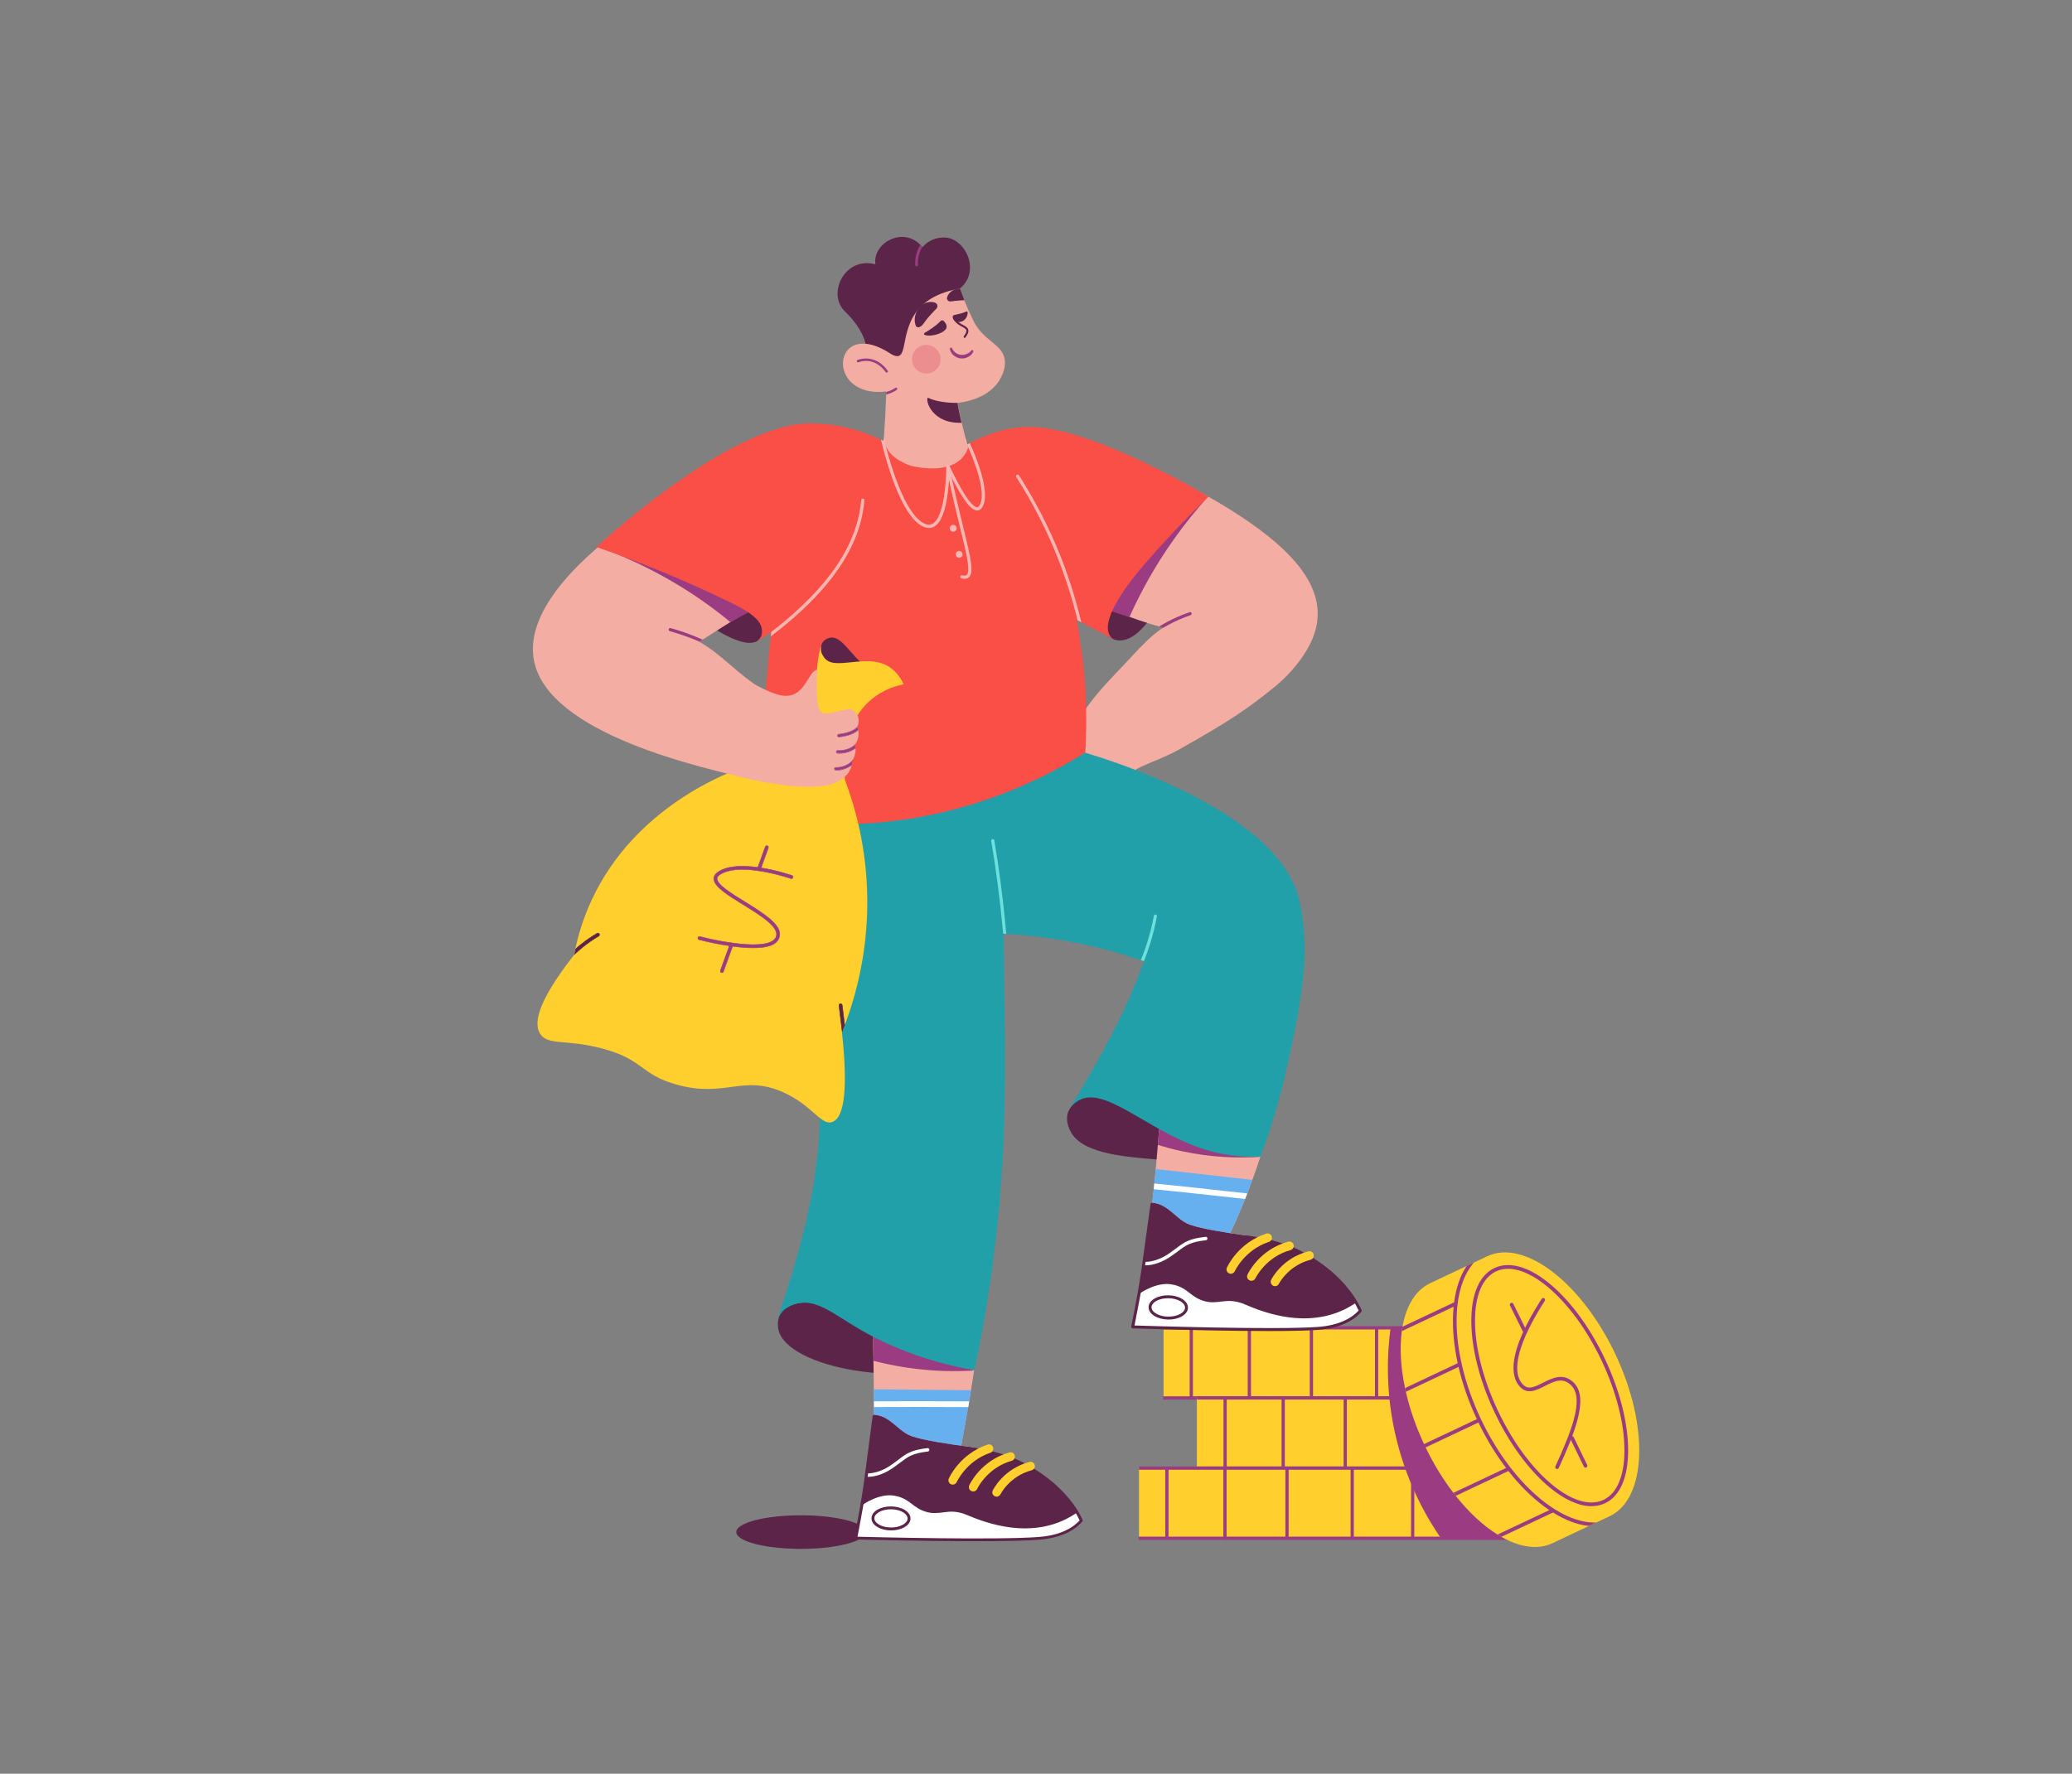 <svg width="327" height="280" viewBox="0 0 327 280" fill="none" xmlns="http://www.w3.org/2000/svg">
<rect x="0" y="0" width="327" height="280" fill="#808080" stroke="none"/>
<g clip-path="url(#clip0_6136_10062)">
<g clip-path="url(#clip1_6136_10062)">
<g clip-path="url(#clip2_6136_10062)">
<path d="M126.4 244.503C132.034 244.503 136.6 243.317 136.6 241.853C136.6 240.39 132.034 239.203 126.4 239.203C120.767 239.203 116.2 240.39 116.2 241.853C116.2 243.317 120.767 244.503 126.4 244.503Z" fill="#5B2448"/>
</g>
<g clip-path="url(#clip3_6136_10062)">
<path d="M231.489 220.812H183.634V209.667H231.489V220.812Z" fill="#FFCF2D"/>
<path d="M183.608 209.352H231.548V209.865H183.608V209.352Z" fill="#9B3C82"/>
<path d="M183.55 220.422H231.489V220.935H183.55V220.422Z" fill="#9B3C82"/>
<path d="M226.542 209.602H227.054V220.8H226.542V209.602Z" fill="#9B3C82"/>
<path d="M216.998 209.602H217.51V220.8H216.998V209.602Z" fill="#9B3C82"/>
<path d="M206.708 209.727H207.221V220.925H206.708V209.727Z" fill="#9B3C82"/>
<path d="M196.916 209.727H197.428V220.925H196.916V209.727Z" fill="#9B3C82"/>
<path d="M187.751 209.727H188.263V220.925H187.751V209.727Z" fill="#9B3C82"/>
<path d="M236.829 232.062H188.89V220.74H236.829V232.062Z" fill="#FFCF2D"/>
<path d="M188.948 220.422H236.887V220.935H188.948V220.422Z" fill="#9B3C82"/>
<path d="M188.89 231.5H236.829V232.013H188.89V231.5Z" fill="#9B3C82"/>
<path d="M231.882 220.68H232.394V231.878H231.882V220.68Z" fill="#9B3C82"/>
<path d="M222.337 220.68H222.849V231.878H222.337V220.68Z" fill="#9B3C82"/>
<path d="M212.048 220.805H212.56V232.003H212.048V220.805Z" fill="#9B3C82"/>
<path d="M202.255 220.805H202.767V232.003H202.255V220.805Z" fill="#9B3C82"/>
<path d="M193.091 220.805H193.603V232.003H193.091V220.805Z" fill="#9B3C82"/>
<path d="M227.639 242.945H179.756V231.813H227.639V242.945Z" fill="#FFCF2D"/>
<path d="M179.759 231.5H227.698V232.013H179.759V231.5Z" fill="#9B3C82"/>
<path d="M179.7 242.57H227.639V243.083H179.7V242.57Z" fill="#9B3C82"/>
<path d="M222.692 231.75H223.204V242.949H222.692V231.75Z" fill="#9B3C82"/>
<path d="M213.148 231.75H213.66V242.949H213.148V231.75Z" fill="#9B3C82"/>
<path d="M202.858 231.875H203.37V243.074H202.858V231.875Z" fill="#9B3C82"/>
<path d="M193.066 231.875H193.578V243.074H193.066V231.875Z" fill="#9B3C82"/>
<path d="M183.901 231.875H184.413V243.074H183.901V231.875Z" fill="#9B3C82"/>
<path d="M219.473 209.497C221.615 209.198 223.14 209.513 223.966 209.746C232.555 212.17 226.584 233.3 237.196 240.973C238.92 242.22 240.608 242.806 241.6 243.089C236.928 243.089 232.257 243.089 227.586 243.088C225.372 239.923 222.274 234.67 220.472 227.537C218.544 219.905 218.934 213.423 219.473 209.497Z" fill="#9B3C82"/>
<path d="M221.74 219.121L221.869 219.708C222.48 222.377 223.435 225.172 224.739 227.964C224.755 228.001 224.772 228.037 224.79 228.074C224.855 228.214 224.922 228.354 224.99 228.493C226.275 231.156 227.765 233.566 229.367 235.656C229.49 235.817 229.614 235.975 229.739 236.131C231.828 238.765 234.093 240.854 236.335 242.246C236.524 242.364 236.71 242.475 236.897 242.581C236.899 242.584 236.903 242.585 236.905 242.586C236.918 242.594 236.93 242.601 236.943 242.609C239.854 244.256 242.695 244.698 245.024 243.599L250.761 240.89L251.92 240.344L254.025 239.35C259.872 236.591 260.292 225.166 254.963 213.832C249.635 202.499 240.574 195.548 234.728 198.308L232.626 199.298L232.625 199.299L232.625 199.3L231.466 199.847L231.465 199.848L225.728 202.555C223.397 203.656 221.929 206.131 221.344 209.429C221.302 209.659 221.266 209.892 221.234 210.13C220.877 212.749 221.044 215.83 221.74 219.121Z" fill="#FFCF2D"/>
<path d="M229.328 207.373C229.209 209.818 229.458 212.465 230.052 215.193C230.093 215.388 230.138 215.584 230.184 215.779C230.82 218.499 231.791 221.288 233.072 224.027C233.088 224.064 233.105 224.1 233.123 224.137C233.189 224.277 233.256 224.418 233.323 224.557C234.584 227.171 236.06 229.589 237.684 231.728C237.804 231.888 237.927 232.047 238.05 232.204C239.772 234.399 241.65 236.279 243.608 237.743C243.909 237.969 244.21 238.183 244.51 238.384C244.703 238.515 244.896 238.64 245.088 238.761C247.057 239.993 248.976 240.708 250.761 240.887L251.919 240.34C251.721 240.348 251.523 240.347 251.322 240.339C245.493 240.105 238.202 233.563 233.652 223.886C228.946 213.877 228.689 203.734 232.625 199.297L231.466 199.843L231.465 199.845C230.465 201.337 229.794 203.275 229.488 205.582C229.458 205.807 229.431 206.035 229.409 206.268C229.373 206.628 229.346 206.997 229.328 207.373Z" fill="#9B3C82"/>
<path d="M224.617 228.016L233.306 223.914L233.555 224.445L224.866 228.546L224.617 228.016Z" fill="#9B3C82"/>
<path d="M236.334 242.243L244.51 238.384L244.944 238.18L245.194 238.711L245.088 238.761L236.942 242.606L236.334 242.243Z" fill="#9B3C82"/>
<path d="M229.367 235.66C229.49 235.821 229.613 235.978 229.738 236.135L238.051 232.211L238.134 232.171L237.883 231.641L237.684 231.735L229.367 235.66Z" fill="#9B3C82"/>
<path d="M221.344 209.432L229.489 205.589L229.594 205.539L229.843 206.07L229.41 206.275L221.234 210.134L221.344 209.432Z" fill="#9B3C82"/>
<path d="M221.74 219.12L230.052 215.195L230.135 215.156L230.385 215.688L230.184 215.782L221.869 219.707L221.74 219.12Z" fill="#9B3C82"/>
<path d="M232.201 208.628C232.224 212.883 233.513 217.939 235.829 222.865C238.145 227.79 241.216 232.006 244.476 234.733C246.776 236.657 248.989 237.687 250.921 237.764C251.776 237.798 252.577 237.646 253.307 237.302C255.682 236.181 256.976 233.177 256.952 228.844C256.93 224.589 255.641 219.533 253.325 214.606C251.008 209.681 247.938 205.466 244.679 202.74C241.359 199.962 238.222 199.049 235.848 200.17C233.473 201.291 232.178 204.295 232.201 208.628ZM236.097 200.701C236.741 200.397 237.452 200.262 238.216 200.293C240.013 200.365 242.104 201.349 244.303 203.19C247.499 205.862 250.515 210.007 252.795 214.858C255.076 219.707 256.344 224.675 256.367 228.847C256.389 232.938 255.214 235.753 253.057 236.771C250.9 237.789 247.985 236.905 244.85 234.282C241.655 231.609 238.64 227.465 236.359 222.615C234.078 217.764 232.809 212.796 232.787 208.625C232.764 204.533 233.941 201.719 236.097 200.701Z" fill="#9B3C82"/>
<path d="M245.96 231.796C245.878 231.895 245.737 231.931 245.614 231.875C245.467 231.807 245.402 231.633 245.47 231.486C247.872 226.231 250.048 220.921 248.037 218.77C246.688 217.327 245.289 218.038 243.807 218.792C242.46 219.477 241.066 220.186 239.89 218.928C238.4 217.333 237.782 213.628 243.3 205.033C243.387 204.896 243.569 204.858 243.705 204.945C243.841 205.033 243.88 205.214 243.793 205.351C239.646 211.808 238.412 216.488 240.318 218.527C241.151 219.418 242.086 219.009 243.542 218.269C245 217.527 246.815 216.604 248.465 218.369C250.723 220.786 248.487 226.295 246.002 231.73C245.991 231.755 245.977 231.777 245.96 231.796Z" fill="#9B3C82"/>
<path d="M240.809 210.225C240.784 210.256 240.752 210.281 240.714 210.3C240.569 210.372 240.394 210.312 240.322 210.167L238.303 206.08C238.231 205.935 238.29 205.758 238.435 205.687C238.58 205.615 238.756 205.674 238.827 205.82L240.847 209.907C240.9 210.014 240.881 210.139 240.809 210.225Z" fill="#9B3C82"/>
<path d="M250.451 231.577C250.425 231.608 250.393 231.634 250.354 231.653C250.209 231.724 250.034 231.663 249.963 231.518L247.827 227.125C247.756 226.979 247.816 226.804 247.961 226.733C248.107 226.662 248.282 226.722 248.353 226.868L250.489 231.26C250.541 231.368 250.522 231.491 250.451 231.577Z" fill="#9B3C82"/>
</g>
<g clip-path="url(#clip4_6136_10062)">
<path d="M198.187 182.84C195.184 180.772 182.089 171.982 174.328 172.786C172.818 172.942 169.938 172.54 168.625 175.437C168.076 176.652 168.675 178.006 168.781 178.252C170.324 182.003 176.781 182.586 183.14 183.078C186.733 183.366 191.902 183.521 198.187 182.84Z" fill="#5B2448"/>
<path d="M198.909 182.612C198.909 182.612 198.671 183.359 198.253 184.557C198.187 184.746 198.113 184.951 198.04 185.164C197.916 185.501 197.785 185.87 197.646 186.256C196.801 188.578 195.595 191.656 194.274 194.389C194.224 194.504 194.167 194.611 194.109 194.718L186.939 194.504L181.852 189.801C182.024 188.414 182.213 186.518 182.393 184.549C182.409 184.343 182.434 184.138 182.451 183.933C182.483 183.572 182.516 183.211 182.549 182.858C182.713 181.044 182.861 179.28 182.967 177.884L182.984 177.704C183.115 176.136 183.189 175.094 183.189 175.094L198.909 182.612Z" fill="#F4ADA2"/>
<path d="M197.646 186.254C196.801 188.577 195.595 191.654 194.274 194.388C194.224 194.502 194.167 194.609 194.109 194.716L186.939 194.502L181.852 189.8C182.024 188.413 182.213 186.517 182.393 184.547L197.646 186.254Z" fill="#66B0F0"/>
<path d="M196.841 188.396C192.837 187.953 185.486 187.14 182.171 186.828C182.138 187.14 182.106 187.444 182.081 187.731C185.306 188.035 192.444 188.823 196.497 189.266C196.62 188.97 196.735 188.683 196.841 188.396Z" fill="white"/>
<path d="M214.662 206.939C213.743 207.99 211.84 209.442 207.893 209.713C200.624 210.214 178.75 209.467 178.75 209.467C179.218 207.095 179.513 205.552 179.759 204.189C179.751 204.198 179.743 204.206 179.735 204.214C180.063 201.973 180.416 199.634 180.727 197.509C181.162 194.538 181.523 191.985 181.712 190.721C181.712 190.713 181.712 190.697 181.72 190.688C181.794 190.163 181.843 189.859 181.851 189.859C184.452 190.106 185.552 192.469 187.66 193.282C187.726 193.306 187.8 193.331 187.874 193.356C189.671 193.988 193.609 194.62 196.423 194.997C199.885 195.457 202.954 196.672 204.496 197.394C204.775 197.525 205.013 197.64 205.202 197.738C205.538 197.911 205.858 198.091 206.17 198.264C206.277 198.321 206.375 198.379 206.474 198.444C206.63 198.535 206.786 198.633 206.933 198.723C206.983 198.748 207.024 198.781 207.073 198.805C208.049 199.413 208.984 200.094 209.862 200.841C209.936 200.898 210.01 200.964 210.076 201.03C210.1 201.054 210.125 201.071 210.15 201.095C210.174 201.12 210.199 201.136 210.223 201.161C210.232 201.169 210.24 201.177 210.248 201.177C210.264 201.186 210.273 201.202 210.289 201.21C210.297 201.21 210.297 201.218 210.305 201.218C210.371 201.276 210.437 201.333 210.494 201.391L210.543 201.44C210.576 201.473 210.609 201.506 210.65 201.538L210.691 201.58C210.74 201.621 210.781 201.662 210.822 201.703C210.822 201.703 210.831 201.711 210.839 201.711L210.88 201.752L210.929 201.801C210.962 201.826 210.986 201.859 211.019 201.891L211.068 201.941C211.077 201.949 211.085 201.957 211.093 201.957L211.118 201.982C211.159 202.031 211.208 202.072 211.249 202.113L211.429 202.294C211.454 202.318 211.479 202.343 211.503 202.376C211.536 202.408 211.569 202.441 211.594 202.474C211.651 202.532 211.7 202.589 211.758 202.655C211.791 202.696 211.832 202.729 211.864 202.77C211.881 202.794 211.897 202.811 211.922 202.827C211.955 202.86 211.987 202.901 212.02 202.934C212.045 202.958 212.069 202.991 212.094 203.016C212.168 203.106 212.25 203.188 212.316 203.278C212.348 203.319 212.381 203.361 212.414 203.402C212.472 203.467 212.521 203.533 212.578 203.599L212.709 203.754L212.775 203.837C212.8 203.861 212.816 203.886 212.833 203.919C212.874 203.968 212.915 204.025 212.947 204.075C213.029 204.181 213.103 204.288 213.177 204.386C213.202 204.419 213.226 204.452 213.251 204.493C213.407 204.707 213.538 204.912 213.661 205.101C213.686 205.142 213.71 205.174 213.735 205.215C213.776 205.281 213.817 205.347 213.858 205.412C213.916 205.511 213.973 205.609 214.03 205.7L214.104 205.823C214.285 206.143 214.416 206.405 214.506 206.594C214.514 206.619 214.531 206.643 214.539 206.668C214.588 206.767 214.613 206.84 214.629 206.882C214.638 206.89 214.638 206.906 214.638 206.906C214.662 206.931 214.662 206.939 214.662 206.939Z" fill="white"/>
<path d="M213.899 205.462C207.565 209.795 200.255 207.317 196.661 205.741C193.559 204.386 192.493 206.036 189.966 205.183C187.849 204.469 187.209 202.934 184.51 202.564C182.885 202.343 180.768 203.344 179.767 204.189C179.759 204.198 179.751 204.206 179.743 204.214C180.071 201.973 180.424 199.634 180.735 197.509C181.17 194.538 181.531 191.985 181.72 190.721C181.72 190.713 181.72 190.697 181.728 190.688C181.802 190.163 181.851 189.859 181.86 189.859C184.46 190.106 185.56 192.469 187.668 193.282C187.734 193.306 187.808 193.331 187.882 193.356C189.679 193.988 193.617 194.62 196.431 194.997C199.894 195.457 202.962 196.672 204.505 197.394C204.784 197.525 205.021 197.64 205.21 197.738C205.547 197.911 205.867 198.091 206.178 198.264C206.285 198.321 206.383 198.379 206.482 198.444C206.638 198.535 206.794 198.633 206.941 198.723C206.991 198.748 207.032 198.781 207.081 198.805C208.057 199.413 208.993 200.094 209.87 200.841C209.944 200.898 210.018 200.964 210.084 201.03C210.108 201.054 210.133 201.071 210.158 201.095C210.182 201.12 210.207 201.136 210.232 201.161C210.24 201.169 210.248 201.177 210.256 201.177C210.273 201.186 210.281 201.202 210.297 201.21C210.305 201.21 210.305 201.218 210.314 201.218C210.33 201.235 210.346 201.251 210.363 201.259C210.412 201.3 210.453 201.342 210.502 201.391L210.551 201.44C210.584 201.473 210.617 201.506 210.658 201.539L210.699 201.58C210.748 201.621 210.789 201.662 210.83 201.703C210.83 201.703 210.839 201.711 210.847 201.711L210.888 201.752L210.937 201.801C210.97 201.826 210.995 201.859 211.027 201.891L211.077 201.941C211.085 201.949 211.093 201.957 211.101 201.957L211.126 201.982C211.167 202.031 211.216 202.072 211.257 202.113L211.438 202.294L211.47 202.326L211.511 202.367C211.544 202.4 211.577 202.433 211.602 202.466C211.643 202.507 211.676 202.548 211.708 202.581L211.766 202.638L211.79 202.663C211.815 202.696 211.84 202.72 211.872 202.753C211.889 202.778 211.905 202.794 211.93 202.811C211.963 202.843 211.996 202.885 212.028 202.917C212.053 202.942 212.078 202.975 212.102 202.999C212.176 203.09 212.258 203.172 212.324 203.262C212.357 203.303 212.389 203.344 212.422 203.385C212.48 203.451 212.529 203.516 212.586 203.582L212.718 203.738L212.783 203.82C212.808 203.845 212.824 203.869 212.841 203.902C212.882 203.951 212.923 204.009 212.955 204.058C213.038 204.165 213.111 204.272 213.185 204.37C213.21 204.403 213.234 204.436 213.259 204.477C213.415 204.69 213.546 204.895 213.669 205.084C213.694 205.125 213.719 205.158 213.743 205.199C213.784 205.265 213.825 205.33 213.866 205.396C213.883 205.437 213.891 205.445 213.899 205.462Z" fill="#5B2448"/>
<path d="M180.76 199.742C180.645 199.742 180.58 199.733 180.563 199.733C180.416 199.717 180.309 199.577 180.325 199.43C180.342 199.282 180.481 199.175 180.629 199.192C180.645 199.192 182.311 199.356 184.428 197.919C184.895 197.599 185.281 197.312 185.617 197.058C186.93 196.081 187.652 195.539 190.253 195.244C190.401 195.227 190.54 195.334 190.557 195.482C190.573 195.63 190.466 195.769 190.319 195.786C190.319 195.786 190.319 195.786 190.311 195.786C187.857 196.065 187.217 196.541 185.937 197.493C185.593 197.747 185.207 198.043 184.731 198.363C182.844 199.651 181.294 199.75 180.76 199.742Z" fill="white"/>
<path d="M205.489 208.109C205.071 208.1 204.652 208.076 204.226 208.043C201.822 207.829 199.245 207.124 196.562 205.95C194.856 205.203 193.74 205.343 192.657 205.474C191.828 205.572 190.975 205.679 189.933 205.351C188.948 205.047 188.333 204.571 187.734 204.103C186.988 203.529 186.282 202.987 184.887 202.749C182.5 202.339 179.972 204.12 179.948 204.136C179.841 204.21 179.702 204.185 179.628 204.087C179.554 203.98 179.579 203.841 179.677 203.767C179.784 203.685 182.385 201.854 184.961 202.306C186.471 202.569 187.25 203.168 188.005 203.75C188.596 204.21 189.154 204.637 190.056 204.916C191.008 205.211 191.771 205.121 192.583 205.023C193.674 204.891 194.905 204.735 196.727 205.531C199.36 206.689 201.896 207.378 204.242 207.583C207.828 207.903 211.019 207.124 213.735 205.269C213.842 205.203 213.981 205.228 214.055 205.334C214.129 205.441 214.096 205.581 213.989 205.655C211.536 207.345 208.673 208.166 205.489 208.109Z" fill="#5B2448"/>
<path d="M184.321 208.302C183.525 208.286 182.77 208.089 182.204 207.744C181.597 207.375 181.26 206.874 181.269 206.341C181.277 205.807 181.621 205.323 182.245 204.97C182.828 204.642 183.591 204.461 184.403 204.478H184.428C185.223 204.494 185.978 204.691 186.544 205.036C187.151 205.405 187.488 205.906 187.48 206.439C187.471 206.973 187.127 207.457 186.503 207.81C185.921 208.138 185.158 208.319 184.345 208.302H184.321ZM184.419 204.937H184.395C183.664 204.929 182.983 205.085 182.475 205.372C181.999 205.643 181.736 205.988 181.736 206.357C181.728 206.718 181.983 207.079 182.45 207.358C182.951 207.662 183.615 207.834 184.337 207.843H184.362C185.092 207.851 185.773 207.695 186.282 207.408C186.758 207.137 187.02 206.792 187.02 206.423C187.028 206.062 186.774 205.7 186.306 205.421C185.806 205.126 185.141 204.954 184.419 204.937Z" fill="#5B2448"/>
<path d="M190.852 210.012C184.428 209.889 178.849 209.7 178.742 209.692C178.619 209.683 178.512 209.585 178.52 209.454C178.52 209.445 178.52 209.429 178.529 209.421C179.013 206.95 179.3 205.49 179.538 204.152C179.989 201.657 180.252 199.687 180.974 194.426C181.121 193.334 181.294 192.103 181.482 190.692C181.482 190.683 181.482 190.667 181.491 190.651L181.573 190.068C181.589 189.945 181.712 189.854 181.835 189.879C181.958 189.895 182.04 190.01 182.032 190.133L181.95 190.716V190.733V190.741C181.753 192.161 181.589 193.392 181.441 194.483C180.728 199.753 180.457 201.722 180.006 204.226C179.776 205.522 179.497 206.926 179.046 209.24C181.581 209.322 201.157 209.946 207.893 209.478C211.52 209.224 213.44 207.952 214.416 206.885C214.4 206.852 214.383 206.811 214.367 206.77C214.359 206.745 214.351 206.729 214.334 206.704C214.219 206.466 214.088 206.204 213.94 205.941C213.916 205.9 213.891 205.859 213.866 205.818C213.809 205.728 213.76 205.629 213.694 205.531C213.653 205.465 213.62 205.407 213.571 205.342C213.547 205.301 213.522 205.268 213.497 205.227C213.366 205.022 213.227 204.817 213.087 204.62C213.062 204.587 213.038 204.554 213.013 204.521C212.931 204.406 212.857 204.308 212.783 204.209C212.726 204.135 212.669 204.053 212.603 203.979L212.537 203.897C212.505 203.856 212.48 203.823 212.447 203.782L212.414 203.741C212.365 203.676 212.308 203.61 212.258 203.544L212.234 203.512C212.209 203.487 212.185 203.454 212.168 203.429C212.094 203.339 212.02 203.257 211.947 203.167C211.922 203.142 211.897 203.109 211.873 203.085L211.865 203.077C211.832 203.044 211.807 203.003 211.774 202.97C211.758 202.945 211.733 202.929 211.717 202.904L211.618 202.797C211.569 202.74 211.512 202.683 211.454 202.625L211.413 202.584C211.397 202.568 211.38 202.551 211.364 202.527C211.339 202.494 211.315 202.469 211.29 202.445C211.233 202.379 211.167 202.321 211.11 202.264L211.101 202.256C211.044 202.198 210.995 202.141 210.937 202.092C210.888 202.042 210.847 202.001 210.798 201.952L210.749 201.903C210.691 201.845 210.626 201.788 210.56 201.722C210.544 201.706 210.527 201.698 210.519 201.681C210.462 201.632 210.412 201.583 210.363 201.534L210.347 201.517C210.289 201.468 210.232 201.41 210.174 201.361L210.166 201.353C210.117 201.312 210.076 201.271 210.027 201.23C210.002 201.205 209.977 201.189 209.953 201.164C209.879 201.099 209.813 201.041 209.74 200.975C208.87 200.237 207.943 199.564 206.975 198.956C206.933 198.932 206.901 198.907 206.868 198.891L206.843 198.874C206.696 198.784 206.54 198.686 206.384 198.595C206.285 198.538 206.187 198.48 206.08 198.415C205.744 198.226 205.432 198.054 205.12 197.889C204.899 197.775 204.669 197.66 204.423 197.553C203.02 196.913 200.55 196.035 196.76 195.493C196.637 195.476 196.546 195.362 196.563 195.23C196.579 195.107 196.694 195.017 196.825 195.033C200.665 195.575 203.184 196.47 204.612 197.126C204.866 197.241 205.104 197.356 205.325 197.479C205.637 197.643 205.957 197.816 206.302 198.013C206.408 198.07 206.507 198.136 206.605 198.193C206.769 198.292 206.925 198.382 207.073 198.48L207.098 198.497C207.139 198.521 207.18 198.546 207.221 198.571C208.205 199.186 209.149 199.876 210.035 200.623C210.109 200.68 210.183 200.746 210.256 200.811C210.281 200.836 210.306 200.861 210.338 200.885C210.379 200.918 210.429 200.959 210.47 201L210.478 201.008C210.544 201.066 210.601 201.115 210.658 201.172L210.675 201.189C210.732 201.238 210.782 201.287 210.831 201.337C210.847 201.345 210.855 201.361 210.872 201.378C210.937 201.435 211.003 201.501 211.069 201.558L211.118 201.607L211.257 201.747L211.43 201.919L211.438 201.928C211.504 201.993 211.561 202.051 211.618 202.116C211.643 202.141 211.668 202.174 211.7 202.198L211.758 202.256L211.791 202.297C211.848 202.354 211.906 202.42 211.963 202.477L212.07 202.592C212.086 202.617 212.102 202.633 212.127 202.65C212.16 202.691 212.193 202.724 212.226 202.765C212.25 202.798 212.275 202.822 212.299 202.855C212.373 202.945 212.455 203.027 212.521 203.118C212.546 203.142 212.57 203.175 212.595 203.208L212.619 203.241C212.677 203.306 212.734 203.372 212.783 203.446L212.816 203.487C212.849 203.528 212.882 203.569 212.915 203.602L212.98 203.684C213.046 203.766 213.103 203.84 213.161 203.922C213.235 204.02 213.317 204.127 213.399 204.242C213.423 204.275 213.448 204.316 213.473 204.349C213.612 204.546 213.76 204.759 213.891 204.964L213.965 205.087C214.006 205.153 214.047 205.219 214.088 205.284C214.154 205.383 214.211 205.481 214.26 205.58C214.285 205.621 214.31 205.662 214.334 205.711C214.49 205.982 214.63 206.253 214.744 206.499C214.753 206.524 214.769 206.548 214.777 206.573C214.826 206.68 214.859 206.753 214.876 206.803V206.811C214.876 206.819 214.884 206.827 214.884 206.827V206.836C214.933 206.918 214.917 207.016 214.843 207.082C213.021 209.175 210.068 209.79 207.918 209.938C204.333 210.192 197.186 210.135 190.852 210.012Z" fill="#5B2448"/>
<path d="M194.24 201.076C193.863 201.068 193.559 200.756 193.568 200.37C193.568 200.28 193.592 200.19 193.625 200.107C193.699 199.952 195.397 196.201 199.828 194.74C200.189 194.617 200.574 194.814 200.697 195.175C200.821 195.536 200.624 195.922 200.263 196.045H200.254C196.423 197.309 194.889 200.633 194.88 200.666C194.765 200.92 194.511 201.076 194.24 201.076Z" fill="#FFCF2D"/>
<path d="M197.482 202.184C197.104 202.176 196.801 201.864 196.809 201.478C196.809 201.38 196.833 201.289 196.874 201.207C196.948 201.043 198.745 197.251 203.299 196.012C203.668 195.905 204.045 196.119 204.152 196.48C204.259 196.841 204.045 197.227 203.684 197.333C203.676 197.333 203.668 197.333 203.668 197.342C199.754 198.408 198.146 201.757 198.13 201.79C198.007 202.036 197.752 202.192 197.482 202.184Z" fill="#FFCF2D"/>
<path d="M201.214 203.035C200.837 203.027 200.533 202.715 200.542 202.329C200.542 202.23 200.566 202.132 200.607 202.042C200.673 201.902 202.33 198.611 206.482 197.536C206.851 197.446 207.229 197.667 207.319 198.028C207.409 198.398 207.196 198.767 206.827 198.865C203.307 199.776 201.854 202.616 201.838 202.649C201.723 202.895 201.477 203.043 201.214 203.035Z" fill="#FFCF2D"/>
<path d="M182.729 180.727C183.919 181.105 185.199 181.449 186.561 181.736C191.23 182.746 195.455 182.844 198.917 182.606C193.642 180.464 188.374 178.322 183.099 176.172C182.967 177.69 182.853 179.209 182.729 180.727Z" fill="#9B3C82"/>
<path d="M153.299 215.072C149.672 211.625 122.334 199.511 122.769 209.335C123.048 215.564 141.64 219.331 153.299 215.072Z" fill="#5B2448"/>
<path d="M153.988 214.744C153.627 217.116 153.233 219.521 152.815 221.958C152.413 224.281 152.003 226.563 151.576 228.811C148.86 228.795 146.153 228.779 143.437 228.762L137.899 224.601C137.972 220.612 137.833 213.628 137.743 209.836C143.166 211.469 148.581 213.102 153.988 214.744Z" fill="#F4ADA2"/>
<path d="M153.258 219.46C153.159 220.043 153.061 220.626 152.962 221.208C152.913 221.512 152.856 221.816 152.806 222.119C152.421 224.335 152.011 226.568 151.576 228.8C151.527 229.063 151.477 229.326 151.42 229.596C148.762 229.317 146.095 229.03 143.437 228.751L137.898 224.59C137.915 223.876 137.923 223.03 137.923 222.111C137.923 221.816 137.923 221.512 137.923 221.2C137.923 220.593 137.915 219.953 137.915 219.312L153.258 219.46Z" fill="#66B0F0"/>
<path d="M152.963 221.212C152.913 221.516 152.856 221.819 152.807 222.123C148.606 222.106 141.558 222.082 137.923 222.115C137.923 221.819 137.923 221.516 137.923 221.204C141.607 221.171 148.778 221.195 152.963 221.212Z" fill="white"/>
<path d="M170.644 240.038C169.741 241.089 167.862 242.542 163.948 242.837C156.745 243.387 135.06 242.788 135.06 242.788C135.503 240.441 135.79 238.906 136.028 237.552C136.02 237.56 136.011 237.568 136.003 237.576C136.315 235.352 136.643 233.029 136.938 230.92C137.349 227.974 137.693 225.437 137.866 224.182C137.866 224.173 137.866 224.157 137.874 224.149C137.948 223.624 137.989 223.328 137.997 223.328C140.581 223.55 141.681 225.889 143.781 226.677C143.847 226.701 143.921 226.726 143.986 226.751C145.775 227.358 149.68 227.965 152.478 228.318C155.916 228.753 158.96 229.935 160.502 230.633C160.781 230.756 161.019 230.871 161.208 230.969C161.536 231.142 161.864 231.314 162.176 231.486C162.283 231.544 162.381 231.601 162.48 231.659C162.636 231.749 162.792 231.839 162.939 231.938C162.989 231.962 163.03 231.995 163.079 232.02C164.055 232.619 164.982 233.284 165.86 234.014C165.934 234.072 166.008 234.137 166.073 234.195C166.098 234.219 166.123 234.236 166.147 234.26C166.172 234.285 166.197 234.301 166.221 234.326C166.229 234.334 166.238 234.342 166.246 234.342C166.262 234.351 166.27 234.367 166.287 234.375C166.295 234.375 166.295 234.384 166.303 234.384C166.369 234.441 166.435 234.498 166.492 234.556C166.508 234.572 166.525 234.589 166.541 234.605C166.574 234.638 166.607 234.671 166.648 234.704C166.664 234.72 166.672 234.728 166.689 234.745C166.738 234.786 166.779 234.827 166.82 234.868C166.82 234.868 166.828 234.876 166.837 234.876L166.878 234.917C166.894 234.933 166.91 234.95 166.927 234.966C166.96 234.991 166.984 235.024 167.017 235.057L167.066 235.106C167.074 235.114 167.083 235.122 167.091 235.122C167.099 235.122 167.107 235.139 167.116 235.147L167.247 235.278C167.304 235.336 167.37 235.401 167.427 235.459C167.452 235.483 167.477 235.508 167.501 235.541C167.534 235.574 167.567 235.606 167.591 235.639C167.649 235.697 167.698 235.754 167.755 235.812C167.788 235.853 167.829 235.885 167.862 235.926C167.879 235.943 167.895 235.968 167.92 235.984C167.952 236.017 167.985 236.058 168.018 236.091C168.043 236.115 168.067 236.148 168.092 236.173C168.166 236.263 168.248 236.345 168.313 236.427C168.346 236.468 168.379 236.509 168.412 236.542C168.469 236.608 168.519 236.673 168.576 236.739L168.707 236.895L168.773 236.977C168.797 237.002 168.814 237.026 168.83 237.051C168.871 237.1 168.912 237.149 168.945 237.207C169.027 237.314 169.101 237.412 169.175 237.519C169.2 237.552 169.224 237.584 169.249 237.617C169.405 237.831 169.536 238.028 169.659 238.216C169.684 238.257 169.708 238.29 169.733 238.331L169.856 238.528C169.913 238.627 169.971 238.725 170.028 238.815C170.053 238.857 170.077 238.898 170.102 238.939C170.283 239.259 170.414 239.521 170.504 239.702C170.512 239.726 170.529 239.751 170.537 239.776C170.586 239.874 170.611 239.948 170.627 239.989C170.635 239.997 170.635 240.014 170.635 240.014C170.635 240.03 170.644 240.038 170.644 240.038Z" fill="white"/>
<path d="M169.873 238.577C163.621 242.919 156.359 240.506 152.79 238.971C149.705 237.65 148.663 239.3 146.144 238.463C144.044 237.765 143.396 236.255 140.713 235.91C139.105 235.705 137.004 236.706 136.028 237.552C136.02 237.56 136.012 237.568 136.003 237.576C136.315 235.352 136.643 233.029 136.939 230.92C137.349 227.974 137.694 225.437 137.866 224.182C137.866 224.173 137.866 224.157 137.874 224.149C137.948 223.624 137.989 223.328 137.997 223.328C140.582 223.55 141.681 225.889 143.782 226.677C143.847 226.701 143.921 226.726 143.987 226.751C145.775 227.358 149.681 227.965 152.479 228.318C155.916 228.753 158.96 229.935 160.503 230.633C160.782 230.756 161.02 230.871 161.208 230.969C161.537 231.142 161.865 231.314 162.177 231.486C162.283 231.544 162.382 231.601 162.48 231.659C162.636 231.749 162.792 231.839 162.94 231.938C162.989 231.962 163.03 231.995 163.079 232.02C164.055 232.619 164.983 233.284 165.86 234.014C165.934 234.072 166.008 234.137 166.074 234.195C166.098 234.219 166.123 234.236 166.148 234.26C166.172 234.285 166.197 234.301 166.221 234.326C166.23 234.334 166.238 234.342 166.246 234.342C166.263 234.351 166.271 234.367 166.287 234.375C166.295 234.375 166.295 234.384 166.304 234.384C166.32 234.4 166.336 234.416 166.353 234.425C166.402 234.466 166.443 234.507 166.492 234.548C166.509 234.564 166.525 234.58 166.541 234.597C166.574 234.63 166.607 234.663 166.648 234.695C166.665 234.712 166.673 234.72 166.689 234.736C166.738 234.777 166.779 234.818 166.82 234.86C166.82 234.86 166.829 234.868 166.837 234.868L166.878 234.909C166.894 234.925 166.911 234.942 166.927 234.958C166.96 234.983 166.985 235.015 167.017 235.048C167.034 235.065 167.05 235.081 167.067 235.098C167.075 235.106 167.083 235.114 167.091 235.114C167.099 235.122 167.108 235.13 167.116 235.139L167.247 235.27C167.305 235.327 167.37 235.393 167.428 235.45L167.46 235.483C167.477 235.5 167.485 235.508 167.501 235.524C167.534 235.557 167.567 235.59 167.592 235.623C167.633 235.664 167.666 235.697 167.698 235.738L167.756 235.795L167.78 235.82C167.805 235.853 167.83 235.877 167.862 235.902C167.879 235.918 167.895 235.943 167.92 235.959C167.953 235.992 167.986 236.033 168.018 236.066C168.043 236.091 168.068 236.123 168.092 236.148C168.166 236.238 168.248 236.32 168.314 236.403C168.347 236.444 168.379 236.485 168.412 236.517C168.47 236.583 168.519 236.649 168.576 236.714L168.708 236.87L168.773 236.952C168.798 236.977 168.814 237.002 168.831 237.026C168.872 237.076 168.913 237.125 168.945 237.182C169.028 237.289 169.101 237.387 169.175 237.494C169.2 237.527 169.224 237.56 169.249 237.593C169.405 237.806 169.536 238.003 169.659 238.192C169.684 238.233 169.708 238.266 169.733 238.307C169.774 238.372 169.815 238.438 169.856 238.504C169.856 238.553 169.864 238.561 169.873 238.577Z" fill="#5B2448"/>
<path d="M136.988 233.126C136.873 233.126 136.807 233.118 136.791 233.118C136.643 233.101 136.537 232.962 136.553 232.814C136.569 232.666 136.701 232.56 136.848 232.576C136.865 232.576 138.514 232.732 140.606 231.288C141.066 230.967 141.443 230.68 141.779 230.426C143.076 229.449 143.781 228.907 146.366 228.596C146.513 228.579 146.653 228.678 146.669 228.834C146.686 228.981 146.587 229.121 146.431 229.137C146.431 229.137 146.431 229.137 146.423 229.137C143.986 229.433 143.363 229.909 142.099 230.861C141.763 231.115 141.377 231.411 140.91 231.731C139.055 233.028 137.513 233.134 136.988 233.126Z" fill="white"/>
<path d="M161.553 241.264C161.143 241.256 160.724 241.24 160.306 241.207C157.918 241.01 155.358 240.329 152.692 239.188C150.994 238.457 149.894 238.605 148.819 238.745C147.999 238.851 147.154 238.958 146.12 238.646C145.144 238.351 144.528 237.883 143.929 237.431C143.183 236.865 142.485 236.332 141.099 236.102C138.727 235.708 136.233 237.489 136.209 237.505C136.11 237.579 135.962 237.554 135.889 237.456C135.815 237.358 135.839 237.21 135.938 237.136C136.045 237.054 138.613 235.224 141.172 235.65C142.666 235.897 143.445 236.488 144.2 237.062C144.791 237.513 145.349 237.932 146.243 238.211C147.187 238.498 147.95 238.4 148.754 238.293C149.828 238.154 151.051 237.998 152.864 238.769C155.482 239.894 158 240.567 160.331 240.755C163.883 241.051 167.05 240.255 169.725 238.392C169.832 238.326 169.971 238.351 170.037 238.457C170.102 238.564 170.078 238.704 169.971 238.769C167.543 240.468 164.712 241.305 161.553 241.264Z" fill="#5B2448"/>
<path d="M140.573 241.589C139.786 241.58 139.039 241.392 138.473 241.055C137.866 240.694 137.53 240.202 137.538 239.676C137.538 239.143 137.882 238.659 138.498 238.306C139.072 237.977 139.827 237.797 140.631 237.805H140.656C141.443 237.813 142.19 238.002 142.756 238.338C143.363 238.7 143.7 239.192 143.691 239.717C143.691 240.251 143.347 240.735 142.731 241.088C142.157 241.416 141.402 241.597 140.598 241.589H140.573ZM140.647 238.256H140.623C139.901 238.248 139.228 238.412 138.719 238.7C138.252 238.97 137.989 239.315 137.989 239.676C137.989 240.037 138.243 240.39 138.703 240.661C139.195 240.957 139.86 241.121 140.573 241.129H140.598C141.32 241.137 141.993 240.973 142.502 240.686C142.969 240.415 143.232 240.07 143.232 239.709C143.232 239.348 142.977 238.995 142.518 238.724C142.026 238.429 141.361 238.265 140.647 238.256Z" fill="#5B2448"/>
<path d="M147.063 243.25C140.688 243.168 135.166 243.021 135.052 243.021C134.929 243.021 134.83 242.914 134.83 242.791C134.83 242.783 134.83 242.766 134.83 242.758C135.298 240.304 135.569 238.851 135.798 237.522C136.225 235.043 136.479 233.09 137.152 227.87C137.291 226.786 137.447 225.563 137.636 224.16C137.636 224.152 137.636 224.135 137.644 224.119L137.718 223.544C137.735 223.421 137.849 223.331 137.972 223.356C138.096 223.372 138.178 223.487 138.169 223.61L138.096 224.193V224.209V224.217C137.915 225.621 137.751 226.852 137.611 227.935C136.939 233.163 136.684 235.117 136.249 237.604C136.028 238.884 135.765 240.287 135.331 242.586C137.841 242.651 157.254 243.135 163.932 242.627C167.526 242.356 169.413 241.075 170.381 240.008C170.365 239.976 170.348 239.935 170.332 239.894C170.324 239.869 170.316 239.852 170.299 239.828C170.184 239.59 170.053 239.335 169.905 239.073C169.881 239.032 169.856 238.991 169.832 238.95C169.774 238.859 169.725 238.769 169.659 238.671C169.618 238.605 169.585 238.548 169.536 238.482C169.512 238.441 169.487 238.408 169.462 238.367C169.331 238.162 169.192 237.965 169.052 237.768C169.027 237.735 169.003 237.702 168.978 237.669C168.896 237.554 168.822 237.456 168.748 237.357C168.691 237.284 168.634 237.21 168.568 237.128L168.502 237.046C168.47 237.013 168.445 236.972 168.412 236.931L168.379 236.89C168.33 236.824 168.273 236.758 168.223 236.701L168.199 236.668C168.174 236.643 168.15 236.611 168.133 236.586C168.059 236.504 167.985 236.414 167.912 236.332C167.887 236.307 167.862 236.282 167.838 236.249L167.83 236.241C167.797 236.208 167.772 236.176 167.739 236.135C167.723 236.118 167.698 236.094 167.682 236.069L167.583 235.962C167.534 235.905 167.477 235.847 167.419 235.79L167.378 235.749C167.362 235.732 167.345 235.716 167.329 235.691C167.304 235.659 167.28 235.634 167.255 235.617C167.198 235.552 167.132 235.494 167.075 235.437L167.067 235.429C167.009 235.371 166.96 235.322 166.902 235.265C166.853 235.215 166.812 235.174 166.763 235.133L166.714 235.084C166.656 235.027 166.591 234.969 166.525 234.912C166.509 234.895 166.492 234.887 166.484 234.871C166.427 234.821 166.377 234.772 166.328 234.731L166.312 234.715C166.254 234.665 166.197 234.608 166.139 234.559L166.131 234.551C166.082 234.509 166.041 234.468 166 234.436C165.975 234.411 165.951 234.395 165.926 234.37C165.852 234.304 165.787 234.247 165.713 234.189C164.843 233.467 163.924 232.802 162.956 232.211C162.915 232.187 162.882 232.162 162.849 232.146L162.825 232.129C162.677 232.039 162.529 231.949 162.365 231.858C162.267 231.801 162.168 231.744 162.062 231.686C161.725 231.497 161.413 231.333 161.11 231.177C160.888 231.062 160.659 230.956 160.421 230.849C159.026 230.225 156.564 229.372 152.807 228.863C152.684 228.846 152.593 228.731 152.61 228.608C152.626 228.485 152.741 228.395 152.864 228.411C156.679 228.928 159.174 229.798 160.601 230.439C160.847 230.554 161.093 230.668 161.315 230.783C161.627 230.939 161.947 231.112 162.283 231.309C162.39 231.366 162.488 231.423 162.587 231.481C162.751 231.579 162.907 231.67 163.054 231.76L163.079 231.776L163.202 231.85C164.187 232.458 165.122 233.131 166 233.861C166.074 233.919 166.148 233.984 166.221 234.042C166.246 234.066 166.271 234.083 166.303 234.107C166.344 234.14 166.394 234.181 166.435 234.222L166.443 234.23C166.509 234.288 166.566 234.337 166.623 234.395L166.64 234.411C166.697 234.46 166.747 234.509 166.796 234.559C166.812 234.567 166.82 234.583 166.837 234.6C166.902 234.657 166.968 234.715 167.025 234.78L167.075 234.83L167.214 234.969C167.272 235.027 167.329 235.076 167.386 235.133L167.395 235.141C167.46 235.207 167.518 235.265 167.575 235.322C167.6 235.347 167.624 235.371 167.657 235.404L167.715 235.462L167.748 235.494C167.805 235.552 167.862 235.617 167.92 235.675L168.026 235.79C168.043 235.814 168.067 235.831 168.084 235.847C168.117 235.88 168.15 235.921 168.182 235.954C168.207 235.987 168.232 236.011 168.256 236.044C168.33 236.126 168.412 236.217 168.478 236.299C168.502 236.323 168.527 236.356 168.552 236.381L168.576 236.414C168.634 236.479 168.691 236.545 168.74 236.611L168.773 236.652C168.806 236.693 168.839 236.725 168.872 236.767L168.937 236.849C169.003 236.922 169.06 237.005 169.118 237.078C169.192 237.177 169.274 237.284 169.356 237.39C169.38 237.423 169.405 237.456 169.429 237.497C169.569 237.694 169.717 237.899 169.848 238.104C169.873 238.145 169.897 238.178 169.922 238.219C169.963 238.285 170.004 238.351 170.045 238.416C170.11 238.515 170.168 238.613 170.217 238.703C170.242 238.744 170.266 238.786 170.291 238.827C170.447 239.097 170.586 239.36 170.701 239.606C170.709 239.631 170.726 239.656 170.734 239.68C170.783 239.787 170.816 239.861 170.832 239.902V239.91C170.832 239.918 170.841 239.926 170.841 239.926V239.935C170.89 240.017 170.874 240.115 170.808 240.181C169.019 242.265 166.098 242.897 163.957 243.062C160.429 243.332 153.332 243.324 147.063 243.25Z" fill="#5B2448"/>
<path d="M150.354 234.365C149.976 234.357 149.673 234.053 149.681 233.676C149.681 233.585 149.697 233.495 149.738 233.413C149.804 233.257 151.469 229.531 155.851 228.045C156.204 227.922 156.597 228.111 156.72 228.464C156.844 228.817 156.655 229.211 156.302 229.334H156.294C152.503 230.614 151.01 233.922 150.994 233.955C150.879 234.209 150.633 234.365 150.354 234.365Z" fill="#FFCF2D"/>
<path d="M153.578 235.442C153.2 235.433 152.897 235.13 152.905 234.752C152.905 234.662 152.93 234.563 152.962 234.481C153.036 234.317 154.792 230.542 159.296 229.286C159.657 229.179 160.035 229.385 160.142 229.746C160.248 230.107 160.043 230.484 159.682 230.591C159.674 230.591 159.666 230.591 159.666 230.599C155.793 231.683 154.218 235.015 154.21 235.048C154.095 235.294 153.848 235.45 153.578 235.442Z" fill="#FFCF2D"/>
<path d="M157.278 236.264C156.901 236.256 156.597 235.952 156.606 235.574C156.606 235.476 156.63 235.377 156.671 235.287C156.737 235.148 158.353 231.873 162.464 230.781C162.825 230.683 163.202 230.904 163.301 231.265C163.399 231.627 163.178 231.996 162.817 232.094C159.33 233.022 157.91 235.853 157.902 235.878C157.787 236.116 157.549 236.264 157.278 236.264Z" fill="#FFCF2D"/>
<path d="M137.874 214.826C139.498 215.244 141.287 215.622 143.223 215.909C147.203 216.492 150.772 216.533 153.766 216.344C148.417 214.177 143.076 212.011 137.726 209.844C137.775 211.502 137.825 213.168 137.874 214.826Z" fill="#9B3C82"/>
<path d="M189.958 78.977C188.358 80.043 170.824 91.87 173.343 98.486C173.819 99.749 175.083 100.956 176.519 101.087C181.384 101.522 186.471 89.351 189.958 78.977Z" fill="#5B2448"/>
<path d="M207.869 98.201C207.139 103.445 201.912 107.82 201.297 108.32C196.792 111.981 194.068 113.811 186.126 118.292C183.214 119.934 180.326 120.672 178.972 121.69C179.046 122.232 179.128 123.061 179.046 124.062C178.89 126.056 178.258 126.82 178.709 127.32C179.415 128.092 181.302 126.894 182.401 127.944C182.524 128.059 182.844 128.371 182.812 128.732C182.713 129.783 179.718 130.579 177.364 130.521C176.551 130.505 173.179 130.423 170.906 127.952C168.519 125.367 168.232 121.6 168.429 119.507C169.019 113.122 173.778 108.813 178.086 104.184C180.703 101.369 181.384 100.696 183.14 99.35C183.263 99.259 183.386 99.161 183.525 99.062C183.32 99.005 183.123 98.956 182.918 98.898C178.529 97.659 174.919 96.001 170.447 94.803C174.279 88.778 179.981 80.735 183.813 74.711C199.705 82.738 208.993 90.116 207.869 98.201Z" fill="#F4ADA2"/>
<path d="M190.458 78.617C187.168 82.294 183.689 86.907 180.637 92.562C179.743 94.211 178.955 95.828 178.25 97.404C176.157 96.731 174.057 96.058 171.965 95.377C178.135 89.796 184.297 84.206 190.458 78.617Z" fill="#9B3C82"/>
<path d="M95.898 85.556C111.766 100.256 117.649 102.603 119.668 101.093C121.571 99.665 120.316 94.593 118.511 91.556C114.786 85.294 105.58 82.446 95.898 85.556Z" fill="#5B2448"/>
<path d="M131.917 109.812C131.113 111.339 129.907 113.818 128.8 116.986C121.407 138.038 129.817 152.672 129.464 172.763C129.317 181.159 129.251 188.735 122.777 208.039C123.245 207.349 123.516 206.725 124.73 206.159C128.849 204.247 131.794 207.998 138.104 211.174C141.656 212.963 146.842 215.081 153.791 216.312C156.638 202.794 157.721 191.673 158.181 183.95C158.673 175.578 158.673 168.134 158.484 154.091C158.361 144.883 158.197 137.381 158.082 132.522C159.362 131.521 161.315 129.674 162.587 126.777C165.467 120.244 162.423 113.949 161.922 112.94C151.921 111.905 141.919 110.855 131.917 109.812Z" fill="#21A0AA"/>
<path d="M202.921 169.285C201.649 174.866 200.115 179.413 198.909 182.605C197.539 182.663 194.995 182.663 191.976 181.957C182.253 179.684 175.041 171.493 170.521 173.577C170.11 173.766 169.405 174.168 168.715 175.096C169.946 173.118 171.924 169.818 173.195 167.512C176.666 161.225 177.888 158.623 180.563 151.762C180.555 151.762 180.539 151.754 180.53 151.754C180.374 151.696 180.21 151.647 180.054 151.59C177.142 150.588 173.901 149.669 170.348 148.939C160.954 147.002 152.634 147.076 146.218 147.708C145.923 143.169 145.045 124.029 155.424 118.309C156.023 117.98 156.671 117.685 157.36 117.447C159.239 116.823 161.856 116.56 166.115 117.439C170.955 118.44 201.871 127.123 205.12 142.364C206.728 149.874 205.743 156.941 202.921 169.285Z" fill="#21A0AA"/>
<path d="M190.745 78.4C186.791 82.2 183.509 85.746 180.85 88.807C173.483 97.294 174.812 99.756 175.14 100.298C175.361 100.659 175.657 100.888 175.862 101.02C175.567 100.856 172.957 99.403 170.644 98.229C170.447 98.131 170.242 98.024 170.053 97.934C170.012 97.909 169.971 97.893 169.93 97.868C169.758 97.786 169.594 97.704 169.438 97.63C168.355 97.105 167.378 96.67 167.378 96.67C166.705 96.366 166.041 96.087 165.393 95.825C165.393 95.825 158.919 90.777 155.457 78.014C155.104 76.718 154.784 75.347 154.505 73.894C154.464 73.697 154.423 73.476 154.398 73.23C154.283 72.376 154.275 71.276 154.85 70.25C155.506 69.077 156.712 68.412 157.959 68.018C159.28 67.599 160.659 67.493 161.495 67.427C170.578 66.713 187.948 76.759 190.745 78.4Z" fill="#F94F46"/>
<path d="M171.284 118.78C165.852 122.21 156.335 127.233 143.47 129.261C133.148 130.877 124.459 129.975 118.691 128.899C118.88 127.266 119.093 125.346 119.331 123.179C119.758 119.297 120.259 114.619 120.784 109.325C120.792 109.267 120.792 109.202 120.8 109.144C121.194 105.246 121.44 102.546 121.637 100.461C121.662 100.223 121.678 99.993 121.703 99.771C121.703 99.763 121.703 99.763 121.703 99.755C121.932 97.35 122.08 95.758 122.31 93.862C122.326 93.714 122.343 93.575 122.367 93.427C122.876 89.34 123.68 84.177 125.05 78.145C125.838 74.665 126.814 70.89 128.028 66.86V66.852C129.571 66.86 131.515 67.007 133.706 67.525C135.823 68.025 137.612 68.731 139.015 69.412C139.162 69.486 139.31 69.56 139.449 69.626C139.507 69.65 139.556 69.683 139.605 69.708C139.72 69.765 139.835 69.831 139.942 69.888C141.336 69.24 145.004 67.787 149.221 68.953C150.485 69.306 151.535 69.814 152.364 70.323C152.438 70.282 152.511 70.241 152.593 70.192C152.61 70.184 152.618 70.176 152.626 70.176C152.757 70.102 152.897 70.028 153.036 69.954C153.676 69.618 154.398 69.273 155.178 68.953C156.162 68.55 157.09 68.247 157.926 68.017L157.935 68.025C160.913 72.646 164.556 79.278 167.313 87.764V87.772C167.682 88.905 168.035 90.07 168.363 91.277C168.798 92.844 169.175 94.387 169.503 95.897V95.906C169.651 96.57 169.782 97.235 169.905 97.892C171.546 106.305 171.596 113.568 171.284 118.78Z" fill="#F94F46"/>
<path d="M133.345 49.156C134.329 50.1 136.093 52.07 136.586 54.212C136.627 54.384 136.66 54.556 136.676 54.729C138.817 54.811 143.986 57.872 143.986 57.872C143.986 57.872 144.027 57.782 144.109 57.61C144.347 57.109 144.922 55.935 145.66 54.507C145.914 54.023 146.185 53.506 146.472 52.972C146.686 52.578 146.899 52.184 147.129 51.782C147.966 50.28 148.885 48.754 149.746 47.547C150.361 46.686 150.944 45.988 151.453 45.569C151.461 45.561 151.461 45.561 151.469 45.553C151.477 45.553 151.477 45.545 151.485 45.545C154.841 42.812 152.355 37.699 149.229 37.502C147.843 37.411 146.489 37.953 145.586 39.012C142.698 35.483 137.636 38.363 138.161 41.728C133.312 40.407 130.449 46.398 133.345 49.156Z" fill="#5B2448"/>
<path d="M157.992 59.532C156.277 63.094 151.601 63.554 151.116 63.595C151.108 63.595 151.108 63.595 151.108 63.595C151.346 64.801 151.609 66.049 151.921 67.338C152.076 68.002 152.241 68.642 152.413 69.283C152.495 69.578 152.569 69.874 152.651 70.169C152.675 70.259 152.7 70.341 152.725 70.432C152.749 70.514 152.766 70.588 152.79 70.67C152.577 71.293 152.29 71.761 151.994 72.114C151.42 72.812 150.665 73.263 149.853 73.542C149.689 73.6 149.517 73.649 149.344 73.69C146.784 74.347 143.839 73.55 143.642 73.493C143.642 73.493 141.418 72.763 140.344 71.343C140.13 71.055 139.958 70.776 139.827 70.514C139.654 70.177 139.54 69.865 139.466 69.619C139.466 69.611 139.458 69.603 139.458 69.586C139.466 69.439 139.482 69.291 139.49 69.143C139.654 66.911 139.778 64.547 139.86 62.29C139.868 62.15 139.868 62.011 139.876 61.871C139.876 61.847 139.876 61.822 139.876 61.797C131.663 62.782 131.204 53.82 136.594 54.263C137.702 54.353 139.055 54.846 140.647 55.896C143.511 57.513 141.862 52.819 144.684 49.142C145.012 48.715 145.398 48.305 145.849 47.919C146.932 47.008 148.425 46.236 150.518 45.744C150.813 45.67 151.125 45.612 151.453 45.555C151.461 45.555 151.477 45.547 151.486 45.547C151.543 45.703 151.592 45.859 151.65 46.007C151.691 46.13 151.74 46.253 151.789 46.384C151.806 46.433 151.822 46.483 151.847 46.532C151.896 46.663 151.945 46.794 151.994 46.934C152.035 47.049 152.085 47.164 152.134 47.287C152.15 47.32 152.158 47.361 152.175 47.394C152.618 48.51 153.11 49.609 153.644 50.685C155.26 53.918 158.304 54.329 158.575 56.857C158.706 58.063 158.255 58.999 157.992 59.532Z" fill="#F4ADA2"/>
<path d="M144.503 51.342L144.446 51.161C144.429 51.104 144.421 51.047 144.405 50.997C144.388 50.891 144.372 50.776 144.364 50.661C144.347 50.431 144.364 50.209 144.405 49.988C144.487 49.52 144.684 49.077 144.971 48.699C145.119 48.494 145.299 48.322 145.496 48.166C145.701 48.01 145.923 47.887 146.161 47.796C146.39 47.714 146.636 47.665 146.883 47.665C147.121 47.657 147.367 47.698 147.596 47.796C147.884 47.919 148.015 48.248 147.9 48.543C147.875 48.601 147.843 48.65 147.81 48.691L147.736 48.773C147.596 48.929 147.473 49.044 147.367 49.151C147.26 49.257 147.17 49.364 147.079 49.454C146.907 49.643 146.759 49.799 146.595 49.988C146.431 50.168 146.267 50.382 146.087 50.628L145.8 51.014C145.75 51.079 145.701 51.153 145.644 51.219C145.529 51.383 145.365 51.514 145.184 51.605C145.086 51.646 144.979 51.67 144.872 51.662C144.725 51.646 144.602 51.572 144.528 51.441C144.528 51.391 144.511 51.367 144.503 51.342Z" fill="#5B2448"/>
<path d="M145.923 52.549C146.391 52.27 147.523 51.622 148.458 50.67C148.589 50.538 148.803 50.538 148.934 50.662V50.67C149.279 51.015 149.738 51.655 149.016 52.221C148.138 52.919 146.407 53.157 145.907 52.845C145.824 52.796 145.808 52.681 145.857 52.607C145.882 52.582 145.898 52.566 145.923 52.549Z" fill="#5B2448"/>
<path d="M152.462 49.181C151.97 49.427 151.584 49.509 150.616 49.722C150.436 49.763 150.313 49.936 150.354 50.116C150.452 50.584 150.829 50.97 151.584 50.806C152.429 50.617 152.725 49.837 152.717 49.336C152.708 49.238 152.635 49.164 152.544 49.164C152.511 49.164 152.487 49.172 152.462 49.181Z" fill="#5B2448"/>
<path d="M139.876 61.875C140.311 61.76 140.803 61.563 141.303 61.226C141.394 61.169 141.517 61.193 141.574 61.284C141.632 61.374 141.607 61.497 141.517 61.554C141.008 61.891 140.442 62.137 139.851 62.285L139.876 61.875Z" fill="#9A3C81"/>
<path d="M149.746 47.542C149.771 47.55 149.804 47.566 149.828 47.566C149.878 47.575 149.935 47.583 149.993 47.583L150.091 47.575C150.28 47.566 150.427 47.533 150.567 47.517C150.706 47.492 150.829 47.484 150.944 47.476C151.174 47.451 151.371 47.435 151.592 47.419C151.773 47.402 151.97 47.402 152.191 47.394C151.953 46.787 151.724 46.171 151.51 45.556C151.494 45.556 151.486 45.564 151.469 45.564C151.478 45.556 151.478 45.556 151.486 45.547C151.494 45.547 151.494 45.539 151.502 45.539C151.289 45.547 151.076 45.572 150.87 45.629C150.674 45.687 150.493 45.761 150.321 45.867C150.296 45.884 150.272 45.9 150.247 45.917C150.058 46.04 149.894 46.196 149.755 46.368C149.615 46.54 149.525 46.737 149.467 46.951C149.394 47.197 149.525 47.443 149.746 47.542Z" fill="#5B2448"/>
<path d="M151.756 66.738C151.691 66.475 151.633 66.212 151.568 65.942C151.387 65.129 151.231 64.349 151.108 63.594H151.116C151.116 63.594 148.245 63.693 146.423 62.773C146.005 63.266 147.137 66.918 151.756 66.738Z" fill="#5B2448"/>
<path opacity="0.52" d="M146.912 58.842C148.092 58.44 148.723 57.158 148.321 55.978C147.919 54.798 146.637 54.167 145.458 54.569C144.278 54.971 143.647 56.253 144.049 57.433C144.451 58.613 145.733 59.244 146.912 58.842Z" fill="#E47280"/>
<path d="M153.291 55.334C153.102 55.58 152.856 55.769 152.56 55.876C152.273 55.991 151.97 56.04 151.666 56.015C151.362 55.983 151.075 55.868 150.829 55.695C150.575 55.515 150.378 55.269 150.255 54.989V54.981C150.214 54.891 150.115 54.85 150.017 54.891C149.943 54.924 149.902 54.998 149.91 55.088C149.984 55.49 150.197 55.851 150.509 56.106C150.665 56.237 150.837 56.344 151.026 56.426C151.592 56.664 152.232 56.639 152.774 56.352C152.954 56.262 153.118 56.147 153.258 56.015C153.405 55.876 153.52 55.703 153.602 55.515C153.643 55.424 153.594 55.318 153.504 55.285C153.414 55.236 153.332 55.26 153.291 55.334Z" fill="#9A3C81"/>
<path d="M139.958 58.82C140.073 58.804 140.147 58.713 140.13 58.599C140.122 58.566 140.114 58.533 140.089 58.5C138.03 55.685 135.355 56.818 135.331 56.826C135.232 56.875 135.183 56.99 135.232 57.088C135.281 57.187 135.388 57.228 135.495 57.187C135.593 57.146 137.907 56.186 139.778 58.738C139.819 58.795 139.884 58.82 139.958 58.82Z" fill="#9A3C81"/>
<path d="M152.249 53.338C152.29 53.338 152.331 53.313 152.363 53.272C152.749 52.755 152.889 52.386 152.815 52.074C152.724 51.68 152.314 51.466 151.838 51.22C150.772 50.662 150.739 50.055 150.739 50.047C150.739 49.956 150.665 49.891 150.575 49.891C150.485 49.891 150.419 49.965 150.419 50.047C150.419 50.079 150.435 50.843 151.691 51.499C152.167 51.745 152.454 51.91 152.511 52.139C152.56 52.345 152.429 52.648 152.109 53.075C152.06 53.149 152.076 53.247 152.142 53.297C152.167 53.338 152.208 53.346 152.249 53.338Z" fill="#5B2448"/>
<path d="M144.446 41.849C144.454 41.972 144.561 42.062 144.684 42.045C144.7 42.045 144.717 42.045 144.733 42.037C144.823 42.005 144.889 41.914 144.873 41.807C144.873 41.791 144.733 40.24 145.57 39.001C145.472 38.877 145.373 38.771 145.267 38.664C144.963 39.091 144.733 39.6 144.594 40.166C144.372 41.077 144.438 41.816 144.446 41.849Z" fill="#9A3C81"/>
<path d="M130.867 106.165C130.096 105.131 128.898 102.595 129.891 101.323C130.317 100.773 130.998 100.666 131.056 100.658C132.861 100.395 134.018 103.169 136.709 105.303C137.792 106.165 139.466 107.191 141.993 107.807C137.144 109.144 132.73 108.652 130.867 106.165Z" fill="#5B2448"/>
<path d="M133.353 123.123C134.912 127.259 136.799 133.776 136.873 141.926C136.955 151.266 134.625 158.62 132.877 162.945C134.01 173.508 132.853 176.569 131.36 177.111C129.579 177.759 128.25 174.485 123.565 172.408C117.174 169.577 114.45 173.36 106.762 171.21C101.035 169.61 101.617 167.246 94.98 165.498C89.359 164.02 86.488 165.071 85.265 163.232C84.272 161.73 84.552 158.554 90.27 151.168C90.377 151.036 90.484 150.897 90.59 150.757C90.598 150.749 90.607 150.741 90.607 150.733C90.607 150.716 90.615 150.7 90.615 150.675C90.656 150.462 90.697 150.24 90.746 150.002C90.762 149.945 90.771 149.887 90.787 149.822C90.795 149.805 90.795 149.78 90.803 149.764C91.238 147.753 91.993 145.069 93.355 142.115C100.165 127.407 114.761 121.957 117.805 120.907C121.924 119.487 125.518 118.945 127.946 118.724C129.152 114.415 129.226 111.485 129.038 109.54C128.956 108.735 128.652 106.322 129.251 103.253C129.374 102.613 129.513 102.087 129.612 101.734C129.399 102.892 129.76 103.327 130.047 103.762C131.589 106.076 136.684 103.039 140.229 105.206C141.525 106.002 142.239 107.209 142.616 108.021C141.238 108.3 139.408 108.899 137.702 110.262C132.295 114.595 133.271 122.483 133.353 123.123Z" fill="#FFCF2D"/>
<path d="M123.86 110.776C123.819 111.605 125.132 112.812 124.968 113.616C124.64 115.216 124.377 116.431 124.041 117.687C123.598 119.353 123.147 121.06 122.408 123.572C121.735 123.44 120.57 123.465 119.446 123.21C119.413 123.202 119.372 123.194 119.331 123.186C110.708 121.224 86.529 115.889 84.272 104.276C82.984 97.653 89.171 90.832 94.315 86.433C96.9 84.225 99.213 82.625 100.198 81.968C108.854 76.166 117.854 74.352 124.369 73.859L125.075 78.144L127.183 90.98C125.583 91.916 123.959 92.884 122.334 93.861C120.866 94.747 119.389 95.642 117.92 96.553C115.36 98.137 112.809 99.729 110.355 101.313C113.974 103.308 116.189 106.328 120.816 109.143C121.727 109.701 122.728 110.251 123.86 110.776Z" fill="#F4ADA2"/>
<path d="M158.312 147.386C158.287 147.124 158.263 146.861 158.238 146.598C157.811 141.977 157.204 137.316 156.433 132.744C156.408 132.605 156.507 132.473 156.638 132.457C156.778 132.432 156.909 132.531 156.925 132.662C157.697 137.25 158.304 141.928 158.73 146.557C158.755 146.844 158.78 147.132 158.804 147.419L158.312 147.386Z" fill="#6CE0DC"/>
<path d="M182.582 144.658C182.311 146.128 181.942 147.597 181.499 149.025C181.212 149.936 180.892 150.839 180.531 151.733C180.375 151.676 180.211 151.627 180.055 151.569C180.416 150.683 180.736 149.78 181.023 148.877C181.466 147.474 181.827 146.021 182.098 144.576C182.122 144.437 182.254 144.347 182.393 144.371C182.524 144.396 182.615 144.527 182.582 144.658Z" fill="#6CE0DC"/>
<path d="M152.208 91.377C152.06 91.377 151.904 91.352 151.732 91.303C151.6 91.262 151.518 91.123 151.559 90.991C151.6 90.86 151.74 90.778 151.871 90.819C152.125 90.893 152.331 90.893 152.486 90.811C153.266 90.417 152.569 87.561 151.51 83.235C150.936 80.896 150.23 77.983 149.5 74.511C149.475 74.371 149.557 74.24 149.697 74.215C149.836 74.191 149.968 74.273 149.992 74.412C150.714 77.876 151.428 80.781 151.994 83.12C153.266 88.316 153.84 90.688 152.708 91.27C152.569 91.344 152.396 91.377 152.208 91.377Z" fill="#FCB6B1"/>
<path d="M150.436 83.935C150.735 83.935 150.977 83.692 150.977 83.393C150.977 83.094 150.735 82.852 150.436 82.852C150.136 82.852 149.894 83.094 149.894 83.393C149.894 83.692 150.136 83.935 150.436 83.935Z" fill="#FCB6B1"/>
<path d="M151.379 88.052C151.678 88.052 151.92 87.81 151.92 87.51C151.92 87.211 151.678 86.969 151.379 86.969C151.08 86.969 150.837 87.211 150.837 87.51C150.837 87.81 151.08 88.052 151.379 88.052Z" fill="#FCB6B1"/>
<path d="M170.652 98.221C170.455 98.122 170.25 98.016 170.061 97.925C169.897 97.244 169.716 96.563 169.536 95.882C169.536 95.882 169.536 95.882 169.536 95.873C168.863 93.428 168.067 91.006 167.156 88.643C165.36 83.997 163.079 79.516 160.388 75.322C160.314 75.207 160.347 75.051 160.461 74.969C160.576 74.895 160.732 74.928 160.814 75.043C163.382 79.048 165.581 83.316 167.345 87.74V87.748C167.435 87.986 167.534 88.216 167.624 88.454C168.847 91.638 169.856 94.905 170.652 98.221Z" fill="#FCB6B1"/>
<path d="M132.918 162.871L132.41 158.726C132.393 158.587 132.492 158.464 132.631 158.447C132.771 158.431 132.894 158.529 132.91 158.669L133.304 161.886" fill="#5B2448"/>
<path d="M132.877 162.881L132.369 158.737C132.352 158.572 132.467 158.433 132.623 158.408C132.697 158.4 132.779 158.416 132.836 158.466C132.902 158.515 132.935 158.581 132.951 158.663L133.345 161.88L133.263 161.888L132.869 158.671C132.861 158.613 132.836 158.564 132.787 158.531C132.746 158.499 132.689 158.482 132.631 158.49C132.574 158.499 132.525 158.523 132.492 158.572C132.459 158.613 132.443 158.671 132.451 158.728L132.959 162.873L132.877 162.881Z" fill="#5B2448"/>
<path d="M94.487 147.769C93.593 148.294 92.731 148.885 91.927 149.542C91.484 149.903 91.049 150.289 90.639 150.683C90.68 150.469 90.721 150.248 90.77 150.01C90.787 149.952 90.795 149.895 90.811 149.829C91.074 149.591 91.337 149.361 91.615 149.14C92.436 148.475 93.322 147.859 94.241 147.326C94.364 147.252 94.52 147.293 94.586 147.416C94.651 147.539 94.61 147.695 94.487 147.769Z" fill="#5B2448"/>
<path d="M94.611 147.404C94.528 147.265 94.356 147.216 94.217 147.298C93.298 147.831 92.42 148.447 91.591 149.111C91.329 149.325 91.066 149.546 90.828 149.768C90.82 149.784 90.82 149.809 90.812 149.826C90.795 149.883 90.787 149.949 90.771 150.006C90.721 150.244 90.68 150.466 90.639 150.679C90.639 150.695 90.631 150.712 90.631 150.737C90.623 150.745 90.615 150.753 90.615 150.761C91.041 150.351 91.493 149.949 91.96 149.571C92.362 149.243 92.773 148.939 93.199 148.644C93.626 148.348 94.061 148.069 94.512 147.806C94.578 147.765 94.627 147.708 94.643 147.634C94.66 147.552 94.651 147.47 94.611 147.404ZM90.664 150.597C90.713 150.343 90.762 150.105 90.803 149.883C91.066 149.645 91.345 149.407 91.632 149.177C92.453 148.512 93.339 147.897 94.249 147.363C94.299 147.33 94.356 147.322 94.413 147.339C94.471 147.355 94.512 147.388 94.545 147.437C94.578 147.486 94.578 147.544 94.569 147.601C94.553 147.659 94.52 147.7 94.471 147.733C93.569 148.258 92.707 148.857 91.911 149.505C91.476 149.858 91.058 150.228 90.664 150.597Z" fill="#5B2448"/>
<path d="M118.864 149.626C117.879 149.626 116.73 149.535 115.409 149.346C113.457 149.076 111.504 148.641 110.323 148.329C110.191 148.296 110.109 148.156 110.142 148.017C110.175 147.886 110.314 147.804 110.454 147.836C111.619 148.148 113.555 148.575 115.483 148.846C118.888 149.322 121.177 149.174 122.105 148.403C122.392 148.165 122.539 147.877 122.556 147.516C122.621 146.088 119.725 144.299 117.617 142.994L117.28 142.789C114.819 141.27 112.694 139.957 112.669 138.734C112.661 138.324 112.882 137.963 113.325 137.659C114.646 136.756 116.829 136.518 119.807 136.953C122.531 137.347 124.968 138.193 124.993 138.201C125.124 138.25 125.198 138.39 125.148 138.521C125.099 138.652 124.96 138.726 124.828 138.677C124.804 138.669 122.408 137.848 119.733 137.454C116.927 137.044 114.811 137.257 113.613 138.078C113.317 138.283 113.17 138.488 113.178 138.718C113.202 139.662 115.409 141.032 117.551 142.354L117.887 142.559C120.767 144.34 123.138 145.94 123.064 147.541C123.04 148.05 122.827 148.468 122.433 148.797C121.76 149.355 120.57 149.626 118.864 149.626Z" fill="#9B3C82"/>
<path d="M118.864 149.668C117.879 149.668 116.722 149.578 115.41 149.389C113.457 149.118 111.496 148.683 110.315 148.372C110.241 148.355 110.175 148.306 110.134 148.232C110.093 148.166 110.085 148.084 110.101 148.01C110.142 147.854 110.306 147.764 110.462 147.805C111.627 148.117 113.564 148.544 115.492 148.815C118.888 149.291 121.161 149.143 122.08 148.38C122.359 148.15 122.499 147.871 122.515 147.518C122.581 146.114 119.701 144.333 117.592 143.029L117.256 142.823C114.786 141.297 112.653 139.975 112.62 138.736C112.612 138.309 112.833 137.94 113.293 137.628C114.63 136.717 116.821 136.479 119.799 136.914C122.523 137.316 124.968 138.153 124.993 138.162C125.149 138.211 125.231 138.383 125.173 138.539C125.124 138.695 124.952 138.777 124.796 138.72C124.771 138.711 122.367 137.891 119.709 137.497C116.911 137.086 114.803 137.3 113.613 138.112C113.326 138.309 113.194 138.506 113.194 138.72C113.219 139.647 115.418 141.009 117.551 142.323L117.887 142.528C120.776 144.317 123.163 145.926 123.089 147.543C123.065 148.06 122.851 148.495 122.449 148.831C121.785 149.389 120.579 149.668 118.864 149.668ZM110.388 147.879C110.298 147.879 110.208 147.945 110.183 148.035C110.167 148.092 110.175 148.15 110.208 148.199C110.232 148.248 110.282 148.281 110.339 148.298C111.521 148.61 113.482 149.045 115.426 149.315C116.731 149.496 117.896 149.594 118.872 149.594C120.562 149.594 121.752 149.315 122.408 148.774C122.794 148.454 122.999 148.043 123.024 147.551C123.097 145.975 120.726 144.383 117.863 142.61L117.526 142.405C115.377 141.075 113.153 139.705 113.137 138.736C113.129 138.49 113.276 138.268 113.588 138.055C114.794 137.234 116.928 137.012 119.742 137.423C122.408 137.809 124.82 138.638 124.845 138.646C124.952 138.687 125.075 138.621 125.116 138.514C125.157 138.408 125.099 138.285 124.985 138.244C124.96 138.235 122.523 137.398 119.807 136.996C116.845 136.561 114.671 136.799 113.358 137.694C112.924 137.989 112.71 138.334 112.718 138.728C112.743 139.926 114.86 141.239 117.313 142.749L117.65 142.955C119.775 144.268 122.679 146.065 122.613 147.518C122.597 147.895 122.449 148.191 122.154 148.437C121.219 149.209 118.921 149.365 115.508 148.889C113.58 148.618 111.644 148.191 110.47 147.879C110.429 147.879 110.405 147.879 110.388 147.879Z" fill="#9B3C82"/>
<path d="M113.933 153.546C113.908 153.546 113.875 153.538 113.842 153.53C113.711 153.48 113.645 153.341 113.695 153.21L115.212 149.016C115.262 148.884 115.409 148.819 115.532 148.868C115.664 148.917 115.729 149.057 115.68 149.188L114.162 153.382C114.129 153.489 114.039 153.546 113.933 153.546Z" fill="#9B3C82"/>
<path d="M113.933 153.583C113.9 153.583 113.867 153.574 113.834 153.566C113.678 153.509 113.605 153.345 113.662 153.189L115.18 148.995C115.204 148.921 115.262 148.863 115.336 148.83C115.41 148.798 115.483 148.798 115.557 148.822C115.631 148.847 115.689 148.904 115.721 148.97C115.754 149.044 115.754 149.118 115.73 149.192L114.212 153.386C114.171 153.509 114.056 153.583 113.933 153.583ZM115.451 148.888C115.418 148.888 115.393 148.896 115.36 148.904C115.311 148.929 115.27 148.97 115.254 149.027L113.736 153.221C113.695 153.328 113.752 153.451 113.859 153.492C113.966 153.533 114.089 153.476 114.13 153.369L115.648 149.175C115.664 149.126 115.664 149.068 115.639 149.011C115.615 148.962 115.574 148.921 115.516 148.904C115.5 148.896 115.475 148.888 115.451 148.888Z" fill="#9B3C82"/>
<path d="M119.766 137.456C119.742 137.456 119.709 137.447 119.676 137.439C119.545 137.39 119.479 137.25 119.529 137.119C119.947 135.97 120.357 134.821 120.776 133.672C120.825 133.541 120.973 133.475 121.096 133.524C121.227 133.573 121.293 133.713 121.243 133.844C120.825 134.993 120.415 136.142 119.996 137.291C119.963 137.398 119.865 137.456 119.766 137.456Z" fill="#9B3C82"/>
<path d="M119.766 137.5C119.733 137.5 119.701 137.492 119.668 137.483C119.512 137.426 119.438 137.262 119.495 137.106C119.914 135.957 120.324 134.808 120.743 133.659C120.767 133.585 120.825 133.527 120.898 133.495C120.972 133.462 121.046 133.462 121.12 133.486C121.276 133.544 121.35 133.708 121.292 133.864L121.136 134.299C120.775 135.3 120.406 136.31 120.045 137.311C119.996 137.426 119.889 137.5 119.766 137.5ZM121.013 133.552C120.981 133.552 120.956 133.56 120.923 133.568C120.874 133.593 120.833 133.634 120.816 133.691C120.398 134.841 119.988 135.99 119.569 137.139C119.528 137.245 119.586 137.368 119.692 137.409C119.799 137.45 119.922 137.393 119.963 137.286C120.324 136.285 120.693 135.284 121.054 134.274L121.21 133.839C121.251 133.733 121.194 133.609 121.087 133.568C121.063 133.56 121.038 133.552 121.013 133.552Z" fill="#9B3C82"/>
<path d="M95.538 86.644C95.464 86.841 102.405 89.016 110.487 94.589C112.448 95.943 114.056 97.207 115.254 98.2C117.133 97.191 119.011 96.173 120.89 95.163C101.051 88.212 95.603 86.472 95.538 86.644Z" fill="#9B3C82"/>
<path d="M130.416 92.308C128.077 94.623 125.796 96.436 124.508 97.553C123.507 98.423 122.67 99.071 121.932 99.605C121.858 99.654 121.793 99.703 121.719 99.752C120.882 100.343 120.16 100.786 119.454 101.238C119.905 100.803 120.193 100.598 120.25 99.793C120.332 98.562 119.479 97.561 117.92 96.551C116.402 95.567 114.211 94.582 111.586 93.359C107.352 91.397 101.551 88.918 94.323 86.423C94.249 86.399 94.175 86.374 94.102 86.35C95.603 85.004 97.991 82.911 101.035 80.498C117.698 67.276 125.657 66.783 128.045 66.857C128.151 66.857 128.241 66.865 128.324 66.865C132.221 67.062 134.124 68.392 135.019 69.18C137.611 71.469 138.063 74.81 138.202 76.025C138.965 82.394 134.6 88.163 130.416 92.308Z" fill="#F94F46"/>
<path d="M155.104 79.925C154.923 80.278 154.702 80.492 154.439 80.558C153.775 80.738 152.979 80.073 151.937 78.473C151.42 77.685 150.845 76.659 150.206 75.403C150.082 75.165 149.959 74.911 149.828 74.648C149.812 75.034 149.795 75.42 149.771 75.797C149.705 76.84 149.598 77.824 149.451 78.686C148.983 81.485 148.154 83.036 146.981 83.307C146.899 83.323 146.784 83.34 146.645 83.34C146.382 83.34 146.021 83.282 145.586 83.069C142.313 81.46 139.991 73.409 139.022 69.395C139.17 69.469 139.318 69.543 139.457 69.609C139.457 69.601 139.449 69.592 139.449 69.576C139.457 69.428 139.474 69.281 139.482 69.133C139.523 69.322 139.572 69.502 139.613 69.691C139.679 69.962 139.744 70.233 139.818 70.503C141.238 75.97 143.396 81.427 145.808 82.609C146.357 82.88 146.735 82.839 146.866 82.806C148.614 82.404 149.287 77.849 149.344 73.68C149.344 73.647 149.344 73.614 149.344 73.589C149.344 73.475 149.426 73.368 149.541 73.343C149.656 73.319 149.771 73.376 149.82 73.483C149.828 73.499 149.836 73.516 149.845 73.532C152.774 79.72 153.93 80.164 154.3 80.065C154.447 80.024 154.57 79.835 154.644 79.688C155.711 77.636 153.693 72.613 152.716 70.413C152.675 70.331 152.642 70.249 152.61 70.175C152.495 69.921 152.396 69.724 152.331 69.584C152.281 69.478 152.314 69.346 152.404 69.272C152.486 69.568 152.56 69.863 152.642 70.159C152.774 70.085 152.913 70.011 153.053 69.937C153.422 70.742 153.93 71.923 154.382 73.22C154.94 74.804 155.416 76.561 155.44 78.005C155.473 78.752 155.375 79.409 155.104 79.925Z" fill="#FCB6B1"/>
<path d="M136.414 78.982C136.102 82.692 134.773 86.221 132.336 89.775C131.753 90.62 131.113 91.466 130.416 92.303C128.16 95.011 125.263 97.703 121.653 100.453C121.678 100.215 121.694 99.985 121.719 99.763C121.793 99.706 121.867 99.648 121.932 99.599C130.744 92.746 135.322 85.983 135.913 78.941C135.921 78.802 136.044 78.703 136.184 78.711C136.323 78.72 136.43 78.843 136.414 78.982Z" fill="#FCB6B1"/>
<path d="M187.906 97.105C187.234 97.335 186.561 97.597 185.904 97.893C184.953 98.32 184.034 98.812 183.139 99.362C183.263 99.272 183.386 99.173 183.525 99.075C183.32 99.017 183.123 98.968 182.918 98.911C183.812 98.361 184.739 97.868 185.699 97.442C186.364 97.146 187.053 96.875 187.742 96.637C187.874 96.596 188.021 96.662 188.062 96.793C188.103 96.916 188.038 97.056 187.906 97.105Z" fill="#9B3C82"/>
<path d="M110.371 101.293C110.084 101.17 109.789 101.047 109.502 100.924C108.263 100.423 106.983 99.988 105.703 99.635C105.572 99.594 105.49 99.455 105.531 99.324C105.572 99.192 105.711 99.11 105.842 99.151C107.147 99.512 108.443 99.956 109.699 100.464C110.101 100.629 110.495 100.793 110.897 100.973L110.371 101.293Z" fill="#9B3C82"/>
<path d="M135.445 115.297C135.544 115.749 135.577 116.487 135.06 117.357C135.01 117.448 134.945 117.538 134.879 117.636V117.645V117.653C134.92 117.768 134.961 117.899 134.994 118.047V118.055C135.002 118.088 135.002 118.112 135.01 118.145C135.076 118.572 135.019 119.13 134.641 119.861C134.592 119.951 134.543 120.049 134.477 120.148V120.173C134.477 120.353 134.461 120.534 134.428 120.714C134.42 120.747 134.411 120.788 134.411 120.821C134.149 122.077 133.123 123.078 131.507 123.685C128.11 124.966 120.603 123.636 115.795 122.405C117.001 118.58 118.092 114.715 118.765 110.75C118.913 109.856 119.044 108.961 119.142 108.067C119.996 108.526 120.849 108.945 121.653 109.265C122.974 109.79 124.008 110.012 125.009 109.7C127.314 108.986 127.831 105.522 129.119 105.728C129.341 105.76 129.48 105.883 129.628 106.015C131.253 107.467 129.833 111.875 129.645 112.458C130.777 112.86 132.664 112.023 133.936 111.957C134.748 111.916 135.946 112.942 135.355 114.616C135.33 114.69 135.298 114.764 135.273 114.838V114.846C135.289 114.879 135.355 115.01 135.421 115.223C135.437 115.24 135.445 115.264 135.445 115.297Z" fill="#F4ADA2"/>
<path d="M135.281 114.828C134.543 115.624 133.017 115.87 132.36 115.944C132.278 115.953 132.213 116.018 132.196 116.092C132.196 116.108 132.188 116.125 132.188 116.141C132.188 116.223 132.254 116.297 132.336 116.314C132.352 116.314 132.377 116.314 132.401 116.322C134.083 116.133 134.969 115.632 135.429 115.214C135.371 115 135.298 114.861 135.281 114.828Z" fill="#9B3C82"/>
<path d="M135.429 115.209C134.969 115.627 134.083 116.128 132.401 116.317H132.336C132.245 116.292 132.188 116.218 132.188 116.136C132.188 116.12 132.188 116.112 132.196 116.095C132.213 116.021 132.278 115.956 132.36 115.948C133.017 115.882 134.551 115.627 135.281 114.831V114.823C135.314 114.749 135.339 114.675 135.363 114.602C135.355 114.61 135.355 114.61 135.355 114.618C134.699 115.521 133.033 115.792 132.352 115.865C132.245 115.874 132.155 115.956 132.13 116.062C132.114 116.128 132.13 116.202 132.163 116.259C132.204 116.317 132.262 116.358 132.327 116.374C132.344 116.374 132.36 116.383 132.385 116.383H132.418C134.075 116.202 134.969 115.71 135.445 115.291C135.445 115.258 135.437 115.234 135.429 115.209Z" fill="#9B3C82"/>
<path d="M135.002 118.035C134.978 117.887 134.937 117.756 134.887 117.641C134.108 118.363 132.886 118.527 132.295 118.494C132.27 118.494 132.237 118.494 132.213 118.486C132.205 118.486 132.205 118.486 132.196 118.486C132.196 118.486 132.196 118.486 132.188 118.486C132.098 118.486 132.024 118.552 132.008 118.634C131.983 118.732 132.049 118.831 132.147 118.855H132.155H132.172C132.188 118.855 132.213 118.855 132.229 118.864H132.27H132.328H132.393H132.467H132.492C133.214 118.872 134.248 118.658 135.002 118.035Z" fill="#9B3C82"/>
<path d="M135.002 118.041C134.239 118.656 133.189 118.87 132.475 118.87C132.451 118.87 132.426 118.87 132.401 118.87C132.377 118.87 132.352 118.87 132.336 118.87C132.319 118.87 132.303 118.87 132.278 118.87C132.262 118.87 132.254 118.87 132.237 118.87C132.213 118.87 132.188 118.861 132.163 118.861H132.155C132.147 118.861 132.147 118.861 132.147 118.861C132.048 118.837 131.983 118.738 132.007 118.64C132.024 118.558 132.106 118.492 132.188 118.492H132.196H132.204C132.237 118.492 132.27 118.5 132.303 118.5H132.459C133.099 118.5 134.174 118.303 134.887 117.647C134.887 117.647 134.887 117.647 134.887 117.638C134.953 117.54 135.01 117.45 135.068 117.359L135.06 117.368C134.42 118.155 133.263 118.435 132.467 118.435C132.377 118.435 132.295 118.435 132.221 118.426H132.196C132.073 118.426 131.966 118.508 131.942 118.632C131.909 118.771 131.999 118.911 132.139 118.935C132.147 118.935 132.155 118.935 132.163 118.943C132.262 118.952 132.368 118.96 132.483 118.96C133.23 118.96 134.256 118.738 135.019 118.139C135.019 118.098 135.01 118.065 135.002 118.041Z" fill="#9B3C82"/>
<path d="M134.436 120.706C134.469 120.534 134.486 120.353 134.486 120.164V120.156C133.969 120.755 132.828 121.223 131.95 121.166C131.95 121.166 131.95 121.166 131.942 121.166H131.934H131.918C131.827 121.166 131.745 121.223 131.729 121.313C131.704 121.412 131.77 121.51 131.868 121.535H131.877H131.901H131.909H131.918H131.926C131.975 121.535 132.032 121.543 132.082 121.543C132.213 121.543 132.352 121.535 132.492 121.519C132.566 121.51 132.631 121.502 132.697 121.486C132.73 121.478 132.771 121.469 132.804 121.461C132.836 121.453 132.877 121.445 132.91 121.437C132.943 121.428 132.976 121.42 133.017 121.412C133.05 121.404 133.091 121.396 133.124 121.379C133.156 121.371 133.189 121.363 133.222 121.346C133.23 121.346 133.247 121.338 133.255 121.338C133.312 121.322 133.378 121.297 133.435 121.272C133.485 121.256 133.534 121.231 133.583 121.207C133.608 121.199 133.632 121.182 133.657 121.174C133.682 121.166 133.706 121.149 133.731 121.141C133.764 121.125 133.796 121.108 133.829 121.092C133.854 121.075 133.887 121.059 133.911 121.051C133.936 121.034 133.961 121.026 133.985 121.01C133.993 121.002 134.002 121.002 134.01 120.993C134.084 120.952 134.149 120.911 134.223 120.862C134.297 120.813 134.371 120.764 134.436 120.706Z" fill="#9B3C82"/>
<path d="M134.436 120.705C134.37 120.762 134.297 120.811 134.223 120.861C134.157 120.902 134.083 120.951 134.009 120.992C134.001 121 133.993 121 133.985 121.008C133.96 121.025 133.936 121.033 133.911 121.049C133.886 121.066 133.854 121.082 133.829 121.09C133.796 121.107 133.763 121.123 133.731 121.14C133.706 121.148 133.681 121.164 133.657 121.173C133.632 121.181 133.607 121.197 133.583 121.205C133.534 121.23 133.484 121.246 133.435 121.271C133.378 121.296 133.312 121.312 133.255 121.337C133.246 121.337 133.23 121.345 133.222 121.345C133.189 121.353 133.156 121.361 133.123 121.378C133.091 121.386 133.058 121.394 133.017 121.411C132.984 121.419 132.951 121.427 132.91 121.435C132.877 121.443 132.836 121.452 132.803 121.46C132.771 121.468 132.738 121.476 132.697 121.484C132.631 121.501 132.557 121.509 132.492 121.517C132.352 121.534 132.221 121.542 132.09 121.542C132.032 121.542 131.983 121.542 131.925 121.534H131.917H131.909H131.901H131.876C131.778 121.509 131.712 121.411 131.737 121.312C131.753 121.23 131.835 121.164 131.917 121.164H131.934H131.942H131.95C131.999 121.173 132.057 121.173 132.106 121.173C132.959 121.173 133.993 120.729 134.485 120.171V120.163V120.147C134.543 120.048 134.6 119.95 134.649 119.859C134.608 119.876 134.576 119.909 134.551 119.95C134.157 120.573 133.025 121.107 132.098 121.107C132.04 121.107 131.983 121.107 131.925 121.099C131.917 121.099 131.909 121.099 131.909 121.099C131.786 121.099 131.679 121.181 131.655 121.304C131.622 121.443 131.712 121.583 131.852 121.608C131.86 121.608 131.876 121.616 131.884 121.616C131.95 121.624 132.024 121.624 132.09 121.624C132.894 121.624 133.796 121.296 134.42 120.82C134.428 120.779 134.436 120.746 134.436 120.705Z" fill="#9B3C82"/>
<path d="M128.988 105.642C128.857 107.152 128.865 108.448 128.914 109.474C129.029 111.838 129.357 112.24 129.636 112.437C130.211 112.839 131.007 112.61 132.598 112.15C133.928 111.764 134.6 111.567 134.838 111.141C135.56 109.852 133.583 106.84 130.941 105.937C130.178 105.674 129.489 105.633 128.988 105.642Z" fill="#FFCF2D"/>
</g>
</g>
</g>
<defs>
<clipPath id="clip0_6136_10062">
<rect width="327" height="280" fill="white"/>
</clipPath>
<clipPath id="clip1_6136_10062">
<rect width="327" height="280" fill="white"/>
</clipPath>
<clipPath id="clip2_6136_10062">
<rect width="20.4" height="5.3" fill="white" transform="translate(116.2 239.203)"/>
</clipPath>
<clipPath id="clip3_6136_10062">
<rect width="79" height="46.5" fill="white" transform="translate(179.7 197.703)"/>
</clipPath>
<clipPath id="clip4_6136_10062">
<rect width="130.8" height="208" fill="white" transform="translate(84.1 37.398)"/>
</clipPath>
</defs>
</svg>
